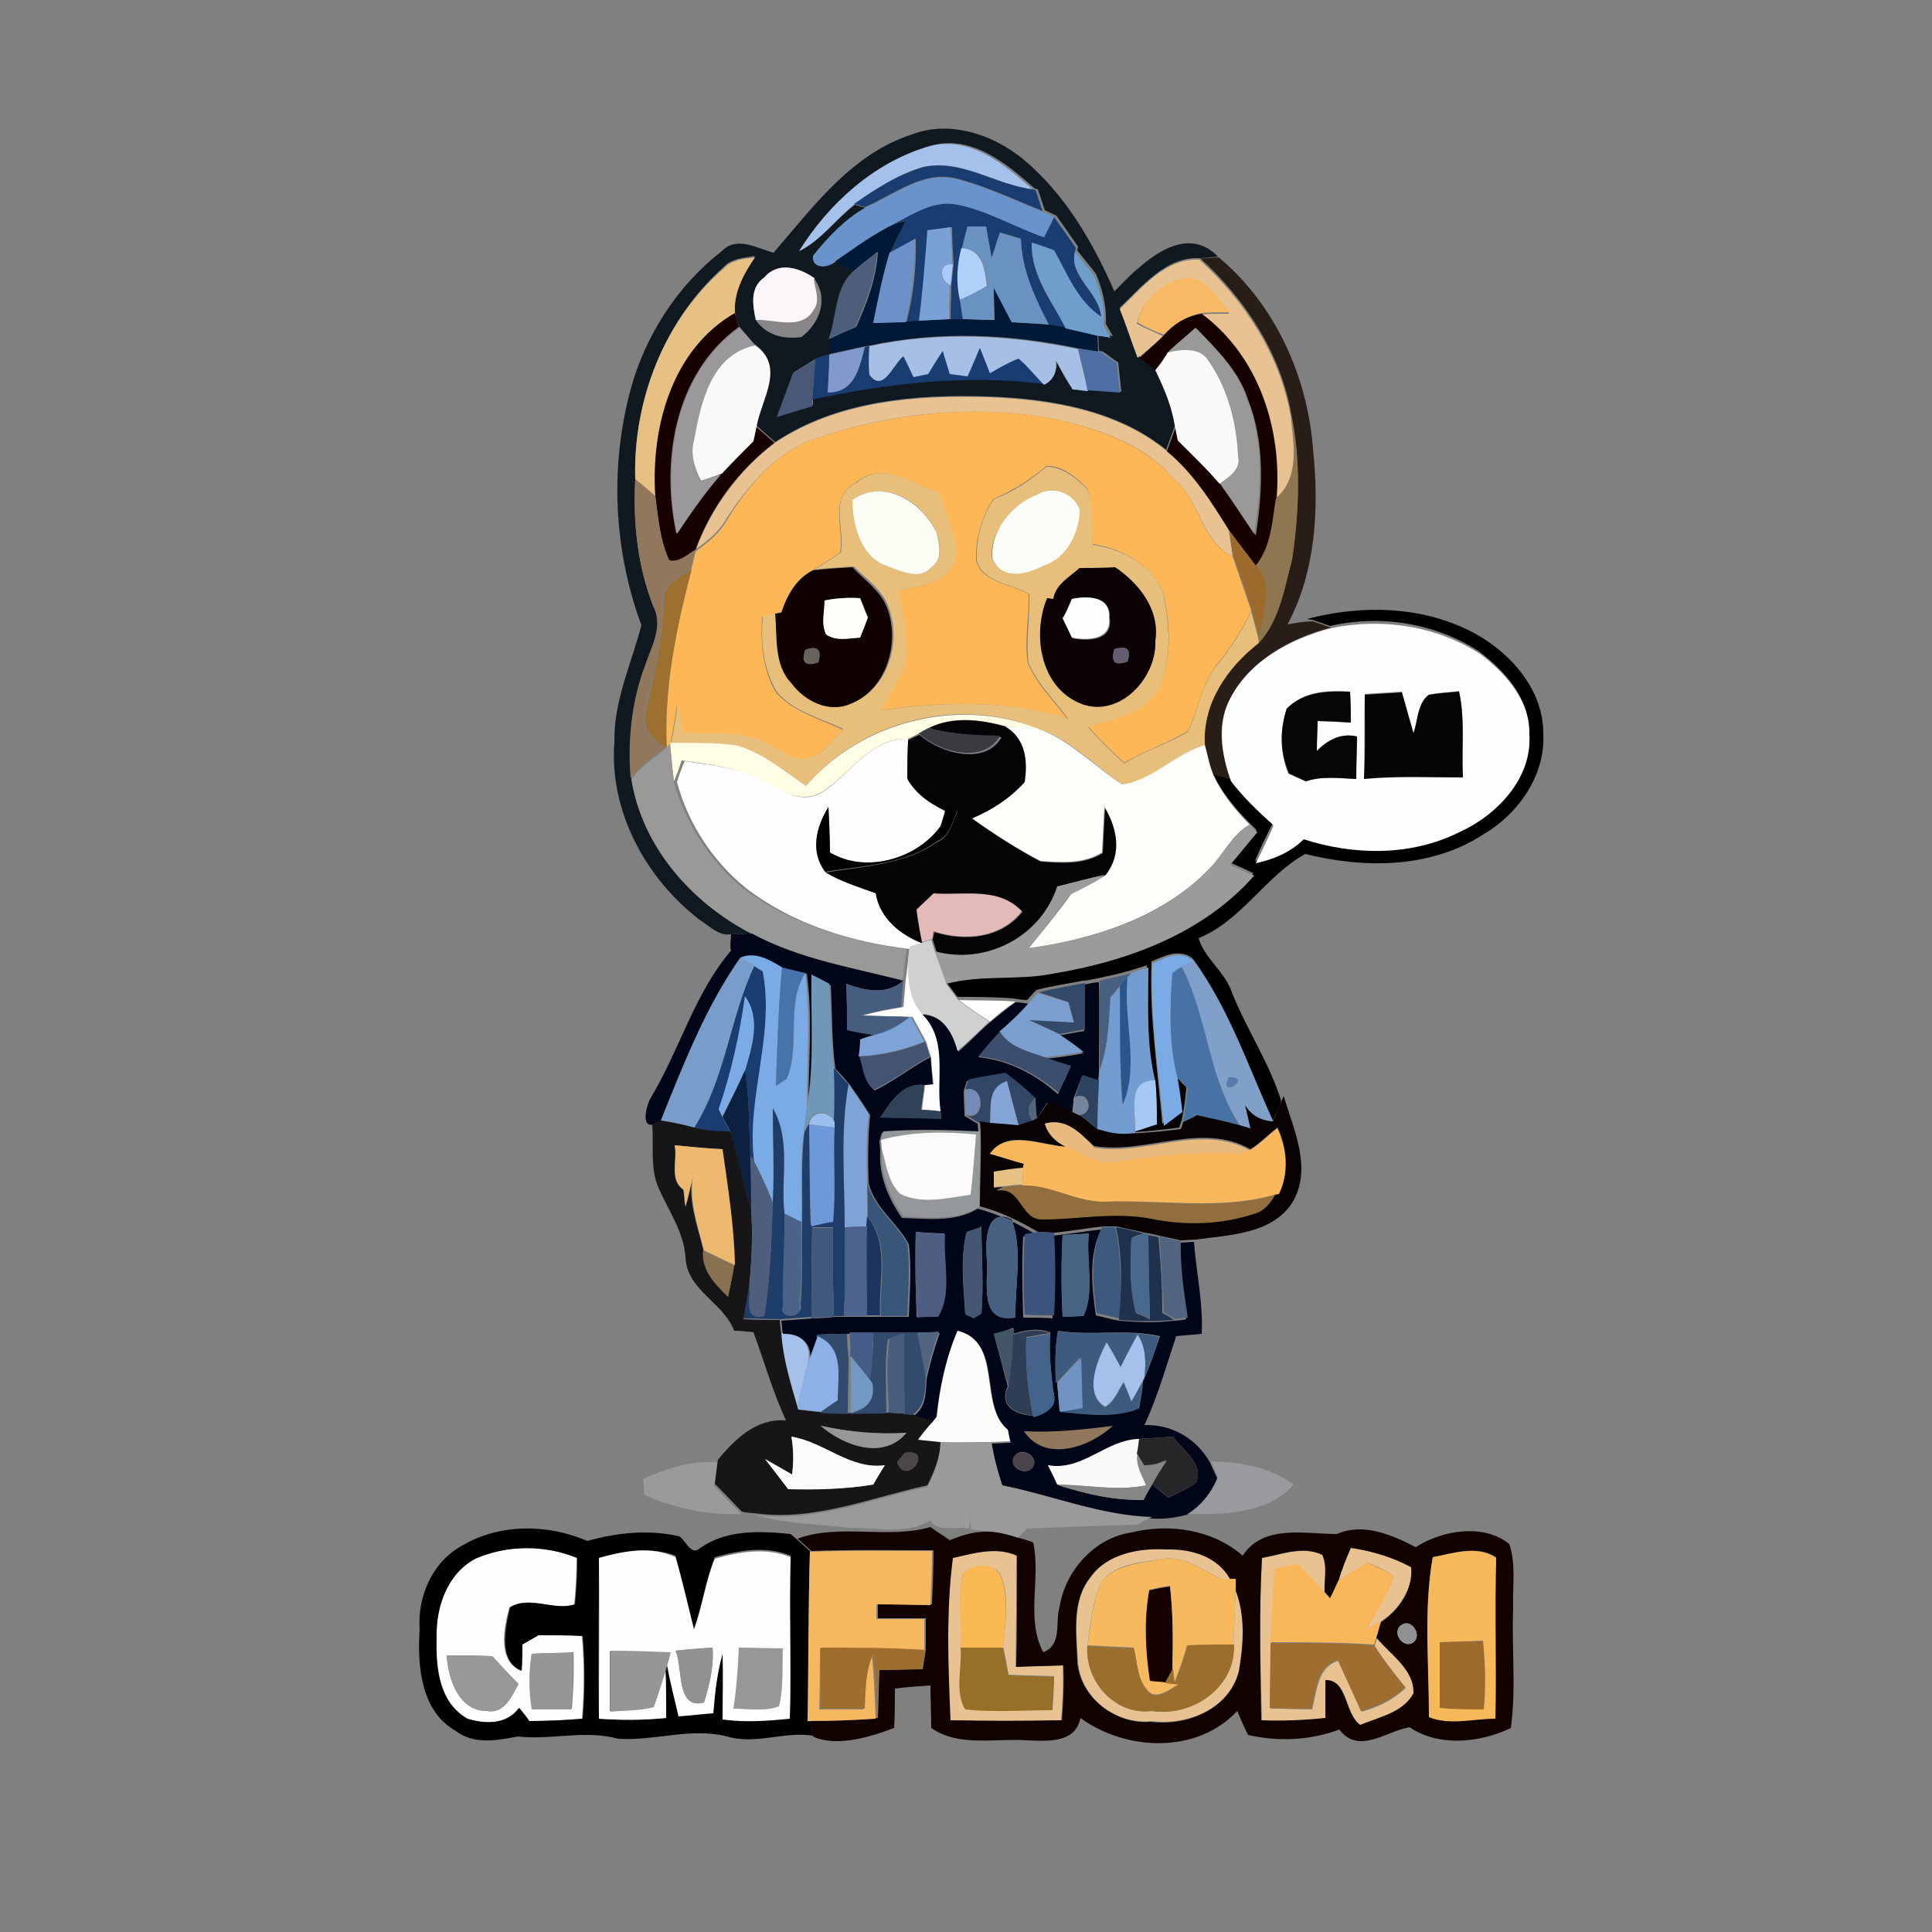 <?xml version="1.0" encoding="utf-8"?>
<!-- Generator: Adobe Illustrator 26.0.3, SVG Export Plug-In . SVG Version: 6.00 Build 0)  -->
<svg version="1.1" id="Layer_1" xmlns="http://www.w3.org/2000/svg" xmlns:xlink="http://www.w3.org/1999/xlink" x="0px" y="0px"
	 viewBox="0 0 250 250" style="enable-background:new 0 0 250 250;" xml:space="preserve">
<rect x="0" y="0" width="250" height="250" fill="#808080" stroke="none"/>
<style type="text/css">
	.st0{fill:#FFFFFF;}
	.st1{fill:#101920;}
	.st2{fill:#A4C1EB;}
	.st3{fill:#1A3D71;}
	.st4{fill:#6993CD;}
	.st5{fill:#001937;}
	.st6{fill:#6991C2;}
	.st7{fill:#7AA1D6;}
	.st8{fill:#6C91C9;}
	.st9{fill:#6E9FCC;}
	.st10{fill:#E7C083;}
	.st11{fill:#4E5D7A;}
	.st12{fill:#AFD0F9;}
	.st13{fill:#291D17;}
	.st14{fill:#A9CAFC;}
	.st15{fill:#E8C291;}
	.st16{fill:#FBF6FA;}
	.st17{fill:#888688;}
	.st18{fill:#F7B963;}
	.st19{fill:#170100;}
	.st20{fill:#9B989C;}
	.st21{fill:#A6BFE5;}
	.st22{fill:#999A97;}
	.st23{fill:#FAFAF9;}
	.st24{fill:#8299CD;}
	.st25{fill:#4D6EA2;}
	.st26{fill:#FBFAFA;}
	.st27{fill:#495877;}
	.st28{fill:#FDB756;}
	.st29{fill:#8E7750;}
	.st30{fill:#E8BE7B;}
	.st31{fill:#91775C;}
	.st32{fill:#FCFEF3;}
	.st33{fill:#FAFEF6;}
	.st34{fill:#9B6A2C;}
	.st35{fill:#9D7030;}
	.st36{fill:#0E0100;}
	.st37{fill:#0D0203;}
	.st38{fill:#FEFEFB;}
	.st39{fill:#FCFFFD;}
	.st40{fill:#FEFDFD;}
	.st41{fill:#66645D;}
	.st42{fill:#635F70;}
	.st43{fill:#050505;}
	.st44{fill:#050706;}
	.st45{fill:#FFFDE4;}
	.st46{fill:#060306;}
	.st47{fill:#3A3B41;}
	.st48{fill:#FCFEFA;}
	.st49{fill:#FEFEFE;}
	.st50{fill:#999998;}
	.st51{fill:#010101;}
	.st52{fill:#9C9B9B;}
	.st53{fill:#E4BAB9;}
	.st54{fill:#000617;}
	.st55{fill:#CFD1D0;}
	.st56{fill:#7BABE5;}
	.st57{fill:#789DCA;}
	.st58{fill:#80A0C9;}
	.st59{fill:#4773AD;}
	.st60{fill:#496180;}
	.st61{fill:#739DD0;}
	.st62{fill:#4672A6;}
	.st63{fill:#7096B8;}
	.st64{fill:#465D7F;}
	.st65{fill:#334968;}
	.st66{fill:#29568C;}
	.st67{fill:#7A9ECE;}
	.st68{fill:#7DA3D7;}
	.st69{fill:#3C4E6D;}
	.st70{fill:#435472;}
	.st71{fill:#0C2141;}
	.st72{fill:#1F3D69;}
	.st73{fill:#324666;}
	.st74{fill:#2E4360;}
	.st75{fill:#557CAD;}
	.st76{fill:#2F4258;}
	.st77{fill:#A4C8F3;}
	.st78{fill:#758CB7;}
	.st79{fill:#84A5D5;}
	.st80{fill:#52667D;}
	.st81{fill:#080302;}
	.st82{fill:#76859B;}
	.st83{fill:#9BBFF0;}
	.st84{fill:#161517;}
	.st85{fill:#6D99D9;}
	.st86{fill:#94989A;}
	.st87{fill:#E8BA7D;}
	.st88{fill:#FCFAFB;}
	.st89{fill:#FAB75C;}
	.st90{fill:#EDB96F;}
	.st91{fill:#4E5E7C;}
	.st92{fill:#385778;}
	.st93{fill:#926E3C;}
	.st94{fill:#4B6389;}
	.st95{fill:#1C355F;}
	.st96{fill:#486182;}
	.st97{fill:#3F5A7C;}
	.st98{fill:#4B638D;}
	.st99{fill:#445671;}
	.st100{fill:#3D5A7E;}
	.st101{fill:#1E324E;}
	.st102{fill:#4D5E81;}
	.st103{fill:#3C547B;}
	.st104{fill:#476382;}
	.st105{fill:#49688E;}
	.st106{fill:#516580;}
	.st107{fill:#887150;}
	.st108{fill:#445C87;}
	.st109{fill:#324A6C;}
	.st110{fill:#445467;}
	.st111{fill:#2F3D55;}
	.st112{fill:#3D5B7F;}
	.st113{fill:#495E7E;}
	.st114{fill:#FCFDFB;}
	.st115{fill:#43638A;}
	.st116{fill:#8DB0E6;}
	.st117{fill:#7298C4;}
	.st118{fill:#7093C2;}
	.st119{fill:#989797;}
	.st120{fill:#FBFAF8;}
	.st121{fill:#262628;}
	.st122{fill:#FAFDFA;}
	.st123{fill:#9B9A9A;}
	.st124{fill:#4D4848;}
	.st125{fill:#4A454A;}
	.st126{fill:#858784;}
	.st127{fill:#9A9A9A;}
	.st128{fill:#999A9E;}
	.st129{fill:#110200;}
	.st130{fill:#020000;}
	.st131{fill:#FDFDFE;}
	.st132{fill:#F5B760;}
	.st133{fill:#F6B95A;}
	.st134{fill:#F6B95D;}
	.st135{fill:#FAB759;}
	.st136{fill:#FAB953;}
	.st137{fill:#919193;}
	.st138{fill:#9D6E2E;}
	.st139{fill:#986F29;}
	.st140{fill:#9A6F2C;}
	.st141{fill:#9F6D30;}
	.st142{fill:#989898;}
	.st143{fill:#969698;}
</style>
<g id="_x23_ffffffff">
	<path class="st0" d="M124.1,129.4c2.4,0.1,4.9,0,7.3,0.2c-1.2,0.8-2.3,1.7-3.3,2.6C126.7,131.3,125.3,130.4,124.1,129.4z"/>
</g>
<g id="_x23_101920ff">
	<path class="st1" d="M118,17.4c4.9-1.9,10.5,0,14.4,3.2c5.4,4.5,9,10.7,11.8,17.1c3.3-3.4,8.9-9.1,13.4-4.5
		c-0.6,0.1-1.8,0.2-2.4,0.2c-4.4-0.2-7.4,3.7-10.3,6.4c0.8,2.1,1.5,4.2,2.4,6.2c0.7,0.6,1.5,1.2,2.3,1.8c1.1,2.3,2.1,4.6,2.5,7.1
		c-0.4,1.1-0.8,2.2-1.2,3.3c-6.4-5.2-15-6.6-23-6.9c-9.4-0.3-19.5,0.5-27.6,5.9c-0.8-0.7-1.7-1.5-2.5-2.2c0.6-3.5,3.8-7.8-0.2-10.5
		c-0.7-0.8-1.3-1.5-2-2.3c-0.1-0.4-0.4-1.3-0.5-1.8c-0.2-2.7,1.1-5.1,2.6-7.3c-1.4,0.3-3,0.3-4,1.4C85.9,41.4,81.9,51.9,82.2,62
		c-0.3,5.6,0.3,11.3,2.4,16.5c1.4,2.6-0.3,5.3-1.1,7.9c-1.7,4.6-2.1,9.6-1.8,14.4c1.4,8.8,7.8,16,15.5,20c-0.7,0-2,0.1-2.7,0.1
		c-1.6,0.2-2.7-1.1-4-1.9C83.6,113.7,78.8,105,79.5,96c-0.1-5.3,2.2-10.1,3.5-15.1c-3.6-9.7-4.1-20.5-1.4-30.5
		c1.9-7,6.1-13.5,11.8-17.9c1.9-2,4.5-0.4,6.7,0.2C105.2,26.8,110.2,19.9,118,17.4 M103.4,32.5c2.9-1.4,4.7-4.1,7.2-6
		c0.3,0.1,1,0.3,1.4,0.4c-2.7,1.5-4.8,3.8-6.6,6.2c-0.3,1.8,2,1.5,2.8,0.7c0.6,0.3,1.8,1,2.4,1.3c-2.5,2.2-2.1,5.9-3.2,8.8
		c0,0.5,0.1,1.4,0.1,1.9c-0.5,0.2-1.4,0.5-1.9,0.6c-1,0.6-1.9,1.2-2.9,1.8c-0.7,1.9-1.3,3.8-2.1,5.6c1.5-0.5,3-0.9,4.6-1.4l0-0.8
		c9.8-2.1,20-3.3,30-2c1.2-0.6,1.7-1.7,1.5-3.2c0.7,1.3,1.5,2.5,2.2,3.8c0.5,0.1,1.5,0.2,2,0.2c1.4,0.1,2.8,0.2,4.2,0.3
		c-0.1-1-0.3-2.9-0.4-3.8c-0.5-0.3-1.5-1.1-2-1.4l-0.5-0.1l-0.1-2.2c0.5,0.1,1.4,0.2,1.9,0.3c-0.2-0.4-0.7-1.2-0.9-1.6
		c0.1-2.2-0.4-4.4-1.3-6.5c-0.8-1-1.6-2-2.4-3l0.1-0.5c-0.9-1.3-1.9-2.7-2.8-4c-0.4-0.2-1.1-0.5-1.5-0.7c-0.3-0.9-0.6-1.8-0.9-2.7
		l-0.4-0.1c-3.7-3.3-8.3-7.1-13.6-5.5C113,21.1,107.2,26.4,103.4,32.5 M98.9,35.9c-1.9,1.3-1.5,3.6-1.1,5.5c1.4,2,3.6,2.5,5.9,2.2
		c2.4-1.8,3.6-5,1.6-7.6C103.4,34.6,100.6,33.8,98.9,35.9z"/>
</g>
<g id="_x23_a4c1ebff">
	<path class="st2" d="M103.4,32.5c3.8-6.1,9.6-11.4,16.6-13.5c5.3-1.6,9.9,2.2,13.6,5.5c-4.8-0.6-9.2-4-14.1-2.9
		c-3.3,0.9-6.2,2.8-9,4.9C108.1,28.4,106.2,31.1,103.4,32.5z"/>
	<path class="st2" d="M101.1,172.5c2.5-0.1,4.1,1.5,3.4,4.1c-0.5,1.8-0.9,3.6-1.3,5.5C102.3,178.9,101.3,175.8,101.1,172.5z"/>
	<path class="st2" d="M143,182c-2.8-1.7-1.1-6.1,0.2-8.4c0.4,0.8,1.4,2.4,1.8,3.2c0.7-1.4,1.5-2.8,2.2-4.2c1.1,1.7,1.1,3.6,0.9,5.5
		l-0.3,0.7c-0.4,0.8-0.9,1.7-1.4,2.5c-0.3-0.6-0.8-1.9-1-2.5C144.7,179.9,144.2,181.3,143,182z"/>
</g>
<g id="_x23_1a3d71ff">
	<path class="st3" d="M119.5,21.6c5-1,9.3,2.3,14.1,2.9l0.4,0.1c0.3,0.9,0.6,1.8,0.9,2.7c-3.7-1.5-7.3-3.2-11.1-4.2
		c-4.4-1.1-8.1,2.1-11.9,3.7c-0.3-0.1-1-0.3-1.4-0.4C113.2,24.5,116.2,22.6,119.5,21.6z"/>
	<path class="st3" d="M115.8,28.9c2.5-1.3,5.2-3.1,8.2-2.4c3.9,0.8,7.4,2.9,11.1,4.2c0.3-0.7,0.9-2,1.3-2.6c0.9,1.3,1.9,2.6,2.8,4
		l-0.1,0.5c-0.8,3.2,3.1,5.2,3.4,8.4c-3.1-2-4.4-5.5-6.1-8.6c-0.7-0.2-2.2-0.8-2.9-1c-0.1,4.2,2.5,7.6,4.5,11
		c-0.6-0.1-1.8-0.3-2.3-0.4c-1.8-3.5-3.5-7.1-3.6-11.1c-0.9-0.3-1.8-0.6-2.7-0.8c-0.4,1.1-0.7,2.2-1.1,3.3c-0.2-1.4-0.5-2.7-0.7-4.1
		c-0.6,0-1.8,0-2.4,0c-0.2,0.9-0.5,1.9-0.7,2.8c-0.6,2.2-0.7,4.4-0.2,6.7c0.1,0.6,0.3,1.8,0.4,2.5c-0.4,0-1.3,0-1.7,0
		c0-1.5,0.1-2.9,0.1-4.4c0.1-0.7,0.2-2,0.3-2.7c-0.1-1.6-0.2-3.2-0.2-4.8c-0.8,0.1-2.3,0.3-3,0.4c-0.3,3.9-0.6,7.9-1,11.8
		c-0.5,0-1.4,0.1-1.9,0.1c0.9-3.5,1.3-7.1,1.2-10.8c-1.1,0.6-2.2,1.2-3.3,1.8c0.6-1.4,1.3-2.8,2-4.1L115.8,28.9z"/>
	<path class="st3" d="M111.9,44.9c0.1,0,0.4-0.1,0.6-0.1c0,1.2-0.1,2.4,0,3.6c1.8,2.4,3.1-1.2,4.4-2.4c0.4,0.9,0.8,1.8,1.3,2.7
		c0.5-0.1,1.4-0.3,1.9-0.4c0.7-1,1.3-2,1.9-3c0.2,0.7,0.7,2.2,0.9,3c0.8,0.1,1.6,0.2,2.3,0.3c0.5-1.2,1-2.4,1.6-3.7
		c0.3,0.8,1,2.5,1.3,3.3c1.2-0.7,2.4-1.4,3.7-1.9c1.2,1.1,2.2,2.3,3.3,3.4c-10-1.3-20.2-0.1-30,2c0.1-1.8,0.2-3.5,0.4-5.3
		c0.5-0.2,1.4-0.5,1.9-0.6c-0.1,1.6-0.2,3.3-0.2,4.9C110.6,50.8,111.2,47.6,111.9,44.9z"/>
	<path class="st3" d="M97.6,125c0.3,0.2,0.8,0.5,1.1,0.7c1.6,8.3-2.1,16.4-1.1,24.7l-0.5-0.8c-0.2-3.7-0.1-7.4-0.7-11
		c0.9-3.1,2.1-6.7,0-9.6c-0.7,5-1.7,9.9-3.4,14.6l0.5,1c0.2,0.5,0.8,1.4,1,1.9c-1.6,0-3.2-0.1-4.7-0.5
		C93.9,139.5,94.4,131.7,97.6,125z"/>
</g>
<g id="_x23_6993cdff">
	<path class="st4" d="M111.9,26.9c3.8-1.6,7.5-4.8,11.9-3.7c3.8,1,7.4,2.7,11.1,4.2c0.4,0.2,1.1,0.5,1.5,0.7c-0.3,0.7-1,2-1.3,2.6
		c-3.8-1.3-7.2-3.4-11.1-4.2c-3-0.7-5.7,1.1-8.2,2.4c-2.8,1.4-5.2,3.2-7.8,4.9c-0.7,0.9-3,1.1-2.8-0.7
		C107.1,30.7,109.3,28.4,111.9,26.9z"/>
</g>
<g id="_x23_001937ff">
	<path class="st5" d="M108.1,33.8c2.5-1.7,5-3.6,7.8-4.9l1.3-0.3c-0.7,1.4-1.4,2.7-2,4.1c-0.8,3-1.5,6-2.2,9c1.4,0,2.8,0,4.2-0.1
		c0.5,0,1.4-0.1,1.9-0.1c1.3-0.1,2.6-0.2,3.9-0.2c0.4,0,1.3,0,1.7,0c1,0,3,0.1,4,0.1c0-1.4-0.1-2.9-0.1-4.3c0.8,1.5,1.6,3.1,2.4,4.6
		c1.6,0.1,3.2,0.2,4.8,0.3c0.6,0.1,1.8,0.3,2.3,0.4c1.3,0.3,2.6,0.6,3.9,0.9l0.1,2.2c-0.6-0.1-1.9-0.3-2.5-0.4
		c-8.9-1.9-18.1-2.3-27-0.4c-0.1,0-0.4,0.1-0.6,0.1c-1.5,0.3-3.1,0.7-4.6,1c0-0.5-0.1-1.4-0.1-1.9c1.1-0.6,2.3-1.1,3.5-1.6
		c1.4-3.1,2.6-6.3,2.8-9.7c-1.1,0.8-2.1,1.6-3.1,2.5C109.8,34.8,108.6,34.1,108.1,33.8z"/>
</g>
<g id="_x23_6991c2ff">
	<path class="st6" d="M125.2,29.3c0.6,0,1.8,0,2.4,0c0.2,1.4,0.5,2.7,0.7,4.1c0.4-1.1,0.7-2.2,1.1-3.3c0.9,0.3,1.8,0.6,2.7,0.8
		c0.1,4,1.8,7.6,3.6,11.1c-1.6-0.2-3.2-0.2-4.8-0.3c-0.8-1.5-1.6-3.1-2.4-4.6c0,1.4,0.1,2.9,0.1,4.3c-1,0-3-0.1-4-0.1
		c-0.1-0.6-0.3-1.8-0.4-2.5c0.9-0.4,2.7-1.3,3.6-1.8c-0.3-2.2-0.5-4.7-3.3-4.9C124.7,31.2,124.9,30.3,125.2,29.3z"/>
</g>
<g id="_x23_7aa1d6ff">
	<path class="st7" d="M120,29.8c0.8-0.1,2.3-0.3,3-0.4c0.1,1.6,0.2,3.2,0.2,4.8c-1.9-0.3-1.7,2.3-0.3,2.7c-0.1,1.5-0.1,2.9-0.1,4.4
		c-1.3,0.1-2.6,0.1-3.9,0.2C119.4,37.7,119.7,33.7,120,29.8z"/>
</g>
<g id="_x23_6c91c9ff">
	<path class="st8" d="M115.1,32.7c1.1-0.6,2.2-1.2,3.3-1.8c0,3.6-0.4,7.2-1.2,10.8c-1.4,0-2.8,0.1-4.2,0.1
		C113.6,38.7,114.2,35.7,115.1,32.7z"/>
</g>
<g id="_x23_6e9fccff">
	<path class="st9" d="M133.5,31.4c0.7,0.2,2.2,0.7,2.9,1c1.7,3,3,6.5,6.1,8.6c-0.2-3.2-4.2-5.3-3.4-8.4c0.8,1,1.6,2,2.4,3
		c0.9,2,1.5,4.2,1.3,6.5c0.2,0.4,0.7,1.2,0.9,1.6c-0.5-0.1-1.4-0.2-1.9-0.3c-1.3-0.3-2.6-0.6-3.9-0.9
		C136.1,38.9,133.4,35.5,133.5,31.4z"/>
</g>
<g id="_x23_e7c083ff">
	<path class="st10" d="M93.7,34.7c1-1.1,2.6-1.2,4-1.4c-1.5,2.2-2.8,4.6-2.6,7.3C87,45.2,84.3,55.4,84.8,64.2
		c-0.9-0.7-1.8-1.5-2.6-2.2C81.9,51.9,85.9,41.4,93.7,34.7z"/>
	<path class="st10" d="M128.6,151.5c1.2-0.2,2.5-0.3,3.8-0.5c0,0.6-0.1,1.8-0.1,2.3c-0.8,0-1.7,0.1-2.5,0.2l-1.2,0.1
		C128.6,153.1,128.6,152.1,128.6,151.5z"/>
</g>
<g id="_x23_4e5d7aff">
	<path class="st11" d="M110.4,35.1c1-0.9,2.1-1.7,3.1-2.5c-0.2,3.4-1.5,6.6-2.8,9.7c-1.2,0.5-2.3,1-3.5,1.6
		C108.3,41,107.9,37.4,110.4,35.1z"/>
</g>
<g id="_x23_afd0f9ff">
	<path class="st12" d="M124.2,38.8c-0.5-2.2-0.4-4.5,0.2-6.7c2.8,0.2,3,2.7,3.3,4.9C126.9,37.5,125.1,38.4,124.2,38.8z"/>
</g>
<g id="_x23_291d17ff">
	<path class="st13" d="M157.7,33.3c7.3,6.1,11.5,15.4,12.2,24.8c0.8,7.6,0.4,15.8-3.3,22.7c1.1-0.2,2.2-0.4,3.3-0.4
		c0.6,0.2,1.7,0.6,2.3,0.8c-5.3,1.4-10.7,4.4-13.2,9.5c-1.6,3.3-0.9,7,0.3,10.3c-0.5-0.2-1.6-0.5-2.2-0.6c-0.6-1.3-0.8-2.7-1.2-4.1
		c-0.3-5.4,2.9-10,7-13.2c2.7-2.9,3.3-7.1,4.3-10.8c0.9-6.2,1.1-12.5-0.1-18.7c-1.4-7.9-5.9-14.8-11.8-20.2
		C155.9,33.5,157.1,33.3,157.7,33.3z"/>
</g>
<g id="_x23_a9cafcff">
	<path class="st14" d="M123,36.9c-1.5-0.5-1.6-3,0.3-2.7C123.2,34.9,123.1,36.3,123,36.9z"/>
</g>
<g id="_x23_e8c291ff">
	<path class="st15" d="M144.9,40c2.9-2.8,5.9-6.6,10.3-6.4c5.9,5.4,10.4,12.3,11.8,20.2c0.4,3.7,1.2,8-1.9,10.7
		c0.7-8.9-2.3-18.4-9.7-23.8c1.2-0.1,2.5-0.1,3.7-0.1c-1.8-1.7-3.2-4.9-6.1-4.4c-2.8,0.5-5.3,2.9-5.9,5.7c1.1,0.6,2.3,1.1,3.4,1.6
		c-1,1-2.1,1.9-3.3,2.8C146.4,44.2,145.7,42,144.9,40z"/>
	<path class="st15" d="M100.3,57.3c8.1-5.4,18.2-6.2,27.6-5.9c8,0.3,16.6,1.7,23,6.9c3.5,2.8,5.8,6.6,8.1,10.3
		c0.1,0.8,0.4,2.5,0.5,3.4c-4.1-2-4.2-7.3-7.6-10c-4-4.8-10.2-6.6-16-7.9c-10.6-1.8-21.6-0.6-31.6,3.1c-4.4,2-7.7,5.9-10.3,9.9
		c-0.9,1.6-2.4,2.9-3.9,3.9C92.1,65.6,95.7,60.8,100.3,57.3z"/>
	<path class="st15" d="M123.3,201.6c2.7-0.6,5.6-1.5,8.2-0.3c0,4.8,0,9.6-0.1,14.4c2.1-0.1,4.1-0.2,6.1-0.2c0.1,2.4,0,4.7-0.2,7.1
		c-4.8,0.1-9.6,0.1-14.4,0C122.7,215.6,122.4,208.5,123.3,201.6 M124.6,203.6c-0.7,3.1-0.1,6.4-0.2,9.6c0.2,2.6-0.8,5.7,0.5,7.9
		c3.7,0.4,7.5,0.1,11.3,0.1c0.1-1.4,0.2-2.9,0.2-4.3c-2-0.1-4-0.1-5.9-0.2c-0.2-1.2-0.4-2.4-0.7-3.6c0.3-3.1,0.9-6.5-0.4-9.5
		C128.1,202.2,126,202.5,124.6,203.6z"/>
	<path class="st15" d="M141.1,204.1c2.1-3.1,6.3-3.8,9.9-3.7c3.2-0.1,6.7,0.9,8.3,3.9c-0.3,0-1,0-1.3,0c-2.5-1.2-5-3.2-8-2.5
		c-2.6,0.4-5.6,0.6-7.4,2.8c-1.3,2.6-1.5,5.6-1.9,8.4c-0.3,4.5,3.5,9,8.3,8.4c5.2,0.8,10.8-3,10.6-8.6c0.1-2.4,0.2-4.8,0.3-7.3
		c1.4,3.4,1.1,7.2,0.5,10.7c-1.3,4.9-6.7,7.1-11.4,6.5c-4.6,0.5-9.2-3-9.5-7.7C139.3,211.4,138.7,207.2,141.1,204.1z"/>
	<path class="st15" d="M163.3,201.6c2.6-0.4,5.3-1.6,7.9-0.4c0.6,1.6,0.2,3.4,0.3,5c-1.1-1.2-2.3-2.4-3.4-3.6
		c-0.8,0.1-2.3,0.4-3.1,0.6c-0.2,3.1-0.4,6.3-0.5,9.5c-0.1,2.8-0.1,5.6-0.1,8.4c1.8,0,3.6,0.1,5.4,0.1c0.6-2.4,0.7-5.5,3.4-6.3
		c1,2.2,2,4.4,3,6.6c2.1-0.6,4.1-1.5,5.7-3.1c-1.4-1.8-2.8-3.5-4-5.4c0.1-0.3,0.2-0.8,0.3-1c1.8,2.2,4.8,4,4.8,7.2
		c-1.3,2.5-4.4,3.1-6.9,4.1c-2.1-1.5-1.6-5.9-4.5-5.8c0,1.6,0,3.3,0,4.9c-2.8,0.3-5.5,0.4-8.3,0.3
		C163.1,215.5,162.9,208.5,163.3,201.6z"/>
	<path class="st15" d="M173.2,204.5c0.4-1.5,1-2.9,1.6-4.3c2.7,0.4,5.4,1.2,7.8,2.5c0.3,2.9-1.6,5.6-3.9,7.1
		c-0.4,0.2-1.3,0.7-1.8,0.9c1.2-2.2,2.6-4.3,3.4-6.7c-1-0.9-2.2-1.3-3.3-1.8C175.8,202.9,174.5,203.7,173.2,204.5z"/>
</g>
<g id="_x23_fbf6faff">
	<path class="st16" d="M98.9,35.9c1.8-2.1,4.5-1.3,6.5,0.1c0.1,1.3,0.9,2.9-0.1,4.1c-1.5,2.8-5,1.3-7.5,1.3
		C97.4,39.5,97,37.2,98.9,35.9z"/>
</g>
<g id="_x23_888688ff">
	<path class="st17" d="M105.3,36c1.9,2.6,0.7,5.8-1.6,7.6c-2.3,0.3-4.5-0.2-5.9-2.2c2.5-0.1,5.9,1.4,7.5-1.3
		C106.2,38.9,105.4,37.3,105.3,36z"/>
</g>
<g id="_x23_f7b963ff">
	<path class="st18" d="M147.2,41.7c0.6-2.8,3.1-5.1,5.9-5.7c2.9-0.5,4.3,2.7,6.1,4.4c-1.2,0-2.5,0-3.7,0.1c-1.9,0.4-3.6,1.4-4.9,2.8
		C149.5,42.9,148.3,42.4,147.2,41.7z"/>
</g>
<g id="_x23_170100ff">
	<path class="st19" d="M84.8,64.2c-0.6-8.8,2.1-19,10.3-23.7c0.1,0.4,0.4,1.3,0.5,1.8c-8.3,6-10.1,17.3-8.1,26.7
		c1.8-2.7,3.6-5.3,5.7-7.8c1.3-1.5,2.7-2.9,4.1-4.2c0.1-0.5,0.3-1.5,0.4-1.9c0.8,0.7,1.7,1.5,2.5,2.2c-4.6,3.5-8.2,8.3-10.2,13.8
		L90,71.2c-1.1,0.6-2.1,1.7-3.4,1.4C85.4,69.9,85.2,67,84.8,64.2z"/>
	<path class="st19" d="M150.6,43.4c1.3-1.5,2.9-2.5,4.9-2.8c7.4,5.5,10.4,14.9,9.7,23.8c-0.5,3-0.6,6.4-2.7,8.8
		c-1.1-1.5-2.3-3-3.4-4.5c-2.3-3.7-4.7-7.5-8.1-10.3c0.4-1.1,0.8-2.2,1.2-3.3c0.1,0.5,0.3,1.5,0.4,2c1.9,1.8,3.8,3.6,5.4,5.6
		c1.6,2.1,3,4.4,4.5,6.6c0.9-5.8,1.2-12-1-17.6c-1.2-3.7-4-6.4-6.6-9.1c-1.2,1-2.5,2-3.6,3.2c-0.4,0.6-1.1,1.7-1.5,2.3
		c-0.8-0.6-1.5-1.1-2.3-1.8C148.5,45.3,149.6,44.4,150.6,43.4z"/>
	<path class="st19" d="M148.7,205.8c0.9-0.2,1.8-0.4,2.7-0.5c0.4,3.6,0.4,7.1,0.3,10.7c-0.2,0.5-0.8,1.4-1,1.9
		c-0.5-0.1-1.5-0.2-2-0.2C148.2,213.8,148,209.7,148.7,205.8z"/>
</g>
<g id="_x23_9b989cff">
	<path class="st20" d="M87.6,69.1c-2-9.5-0.2-20.8,8.1-26.7c0.7,0.8,1.3,1.5,2,2.3c-5.7,1.2-7,7.4-7.9,12.3
		c-0.5,1.8,0.1,3.6,0.8,5.3c0.7-0.2,2-0.7,2.7-0.9C91.2,63.8,89.4,66.4,87.6,69.1z"/>
</g>
<g id="_x23_a6bfe5ff">
	<path class="st21" d="M112.5,44.8c8.9-1.9,18.1-1.5,27,0.4c0.4,1.8,0.9,3.6,1.3,5.4c-0.5,0-1.5-0.2-2-0.2c-0.8-1.2-1.5-2.5-2.2-3.8
		c0.2,1.6-0.3,2.6-1.5,3.2c-1.1-1.1-2.1-2.4-3.3-3.4c-1.3,0.5-2.5,1.2-3.7,1.9c-0.3-0.8-1-2.5-1.3-3.3c-0.5,1.2-1,2.4-1.6,3.7
		c-0.8-0.1-1.6-0.2-2.3-0.3c-0.2-0.7-0.7-2.2-0.9-3c-0.7,1-1.3,2-1.9,3c-0.5,0.1-1.4,0.3-1.9,0.4c-0.4-0.9-0.8-1.8-1.3-2.7
		c-1.4,1.1-2.6,4.8-4.4,2.4C112.4,47.2,112.4,46,112.5,44.8z"/>
</g>
<g id="_x23_999a97ff">
	<path class="st22" d="M151.1,45.6c1.1-1.1,2.4-2.1,3.6-3.2c2.6,2.7,5.4,5.4,6.6,9.1c2.3,5.6,1.9,11.8,1,17.6
		c-1.5-2.2-2.9-4.4-4.5-6.6c1.2-0.9,2.8-1.8,2.4-3.6c-0.2-4.3-1.3-8.8-3.8-12.3C155.3,45,152.9,45.2,151.1,45.6z"/>
</g>
<g id="_x23_fafaf9ff">
	<path class="st23" d="M89.8,57c0.9-4.9,2.2-11.1,7.9-12.3c4,2.7,0.8,7,0.2,10.5c-0.1,0.5-0.3,1.5-0.4,1.9c-1.4,1.4-2.8,2.8-4.1,4.2
		c-0.7,0.2-2,0.7-2.7,0.9C89.9,60.6,89.3,58.8,89.8,57z"/>
</g>
<g id="_x23_8299cdff">
	<path class="st24" d="M107.3,45.9c1.5-0.3,3-0.7,4.6-1c-0.7,2.7-1.3,5.9-4.8,5.9C107.2,49.1,107.3,47.5,107.3,45.9z"/>
</g>
<g id="_x23_4d6ea2ff">
	<path class="st25" d="M139.5,45.1c0.6,0.1,1.9,0.3,2.5,0.4l0.5,0.1c0.5,0.4,1.5,1.1,2,1.4c0.1,1,0.3,2.9,0.4,3.8
		c-1.4-0.1-2.8-0.2-4.2-0.3C140.4,48.7,139.9,46.9,139.5,45.1z"/>
</g>
<g id="_x23_fbfafaff">
	<path class="st26" d="M151.1,45.6c1.8-0.4,4.2-0.7,5.3,1.1c2.5,3.6,3.6,8,3.8,12.3c0.4,1.8-1.2,2.7-2.4,3.6c-1.7-2-3.6-3.8-5.4-5.6
		c-0.1-0.5-0.3-1.5-0.4-2c-0.4-2.5-1.4-4.8-2.5-7.1C150,47.3,150.8,46.2,151.1,45.6z"/>
</g>
<g id="_x23_495877ff">
	<path class="st27" d="M102.6,48.3c1-0.6,1.9-1.2,2.9-1.8c-0.1,1.8-0.2,3.5-0.4,5.3l0,0.8c-1.5,0.4-3.1,0.9-4.6,1.4
		C101.2,52.1,101.9,50.2,102.6,48.3z"/>
</g>
<g id="_x23_fdb756ff">
	<path class="st28" d="M104.3,57.2c10.1-3.7,21.1-4.9,31.6-3.1c5.8,1.3,12,3.2,16,7.9c3.4,2.7,3.4,8,7.6,10c0.8,2.3,1.6,4.7,2.4,7
		c-1.1,2.4-2.5,4.6-4.2,6.7c-2.2,2.6-2.6,6-4,8.9c-2.6,1.6-5.6,2.5-8.2,4.1c-1.7-1.5-3.2-3-4.7-4.7c3.3-1.1,7.4-1.7,9.2-5.1
		c1.7-3.7,1.4-8,0.6-11.9c-1.3-3.9-5.4-6-9.2-6.6c-0.2-2.4,0-4.9-0.7-7.2c-1.4-1.4-3.2-3-5.3-2.9c-2.1,1.8-4.4,3.2-6.9,4.3
		c-1.5,2.3-2.3,5.2-2.2,7.9c0.8,3,4.5,3,6.8,4.4c0.1,3-0.6,5.9-0.1,8.9c1.1,2.7,3.3,4.8,5.1,7.2c-7.9-2.5-16.2-2.2-24.2-1.1
		c1.2-2.3,2.9-4.4,3.3-7c0.1-2.9-0.6-5.7-1-8.5c3-0.5,7.1-1.1,7.5-4.8c-0.3-2.8-1.5-5.3-2.3-7.9c-3.4-1-7.4-4.2-10.7-1.2
		c-3.6,1.8-1.4,6-2,9c-1.1,0.8-2.3,1.5-3.4,2.2c-2.2,1.1-3.4,3.2-4.1,5.5c-0.2,0-0.6,0.1-0.8,0.2c-0.4,0.1-1.3,0.4-1.8,0.5
		c-0.2,3.3,0.1,6.8,1.8,9.7c2.2,2.5,5.6,3.4,8.6,4.8c-1.4,1.5-2.7,3.6-5,3.9c-1.7,0.1-3-1.2-4.5-1.8c-3.3-2.1-7.5-1.4-11.2-1.6
		c-0.2-1.2-0.5-2.5-0.7-3.7c-0.3,1.8-0.5,3.5-0.9,5.2l-0.5,0.6c-0.3-7.9,1.3-15.6,3.2-23.1c0.2-0.8,0.4-1.7,0.6-2.5l0.1-0.1
		c1.5-1.1,3-2.3,3.9-3.9C96.6,63.1,99.9,59.2,104.3,57.2z"/>
</g>
<g id="_x23_8e7750ff">
	<path class="st29" d="M167.1,53.7c1.3,6.1,1,12.5,0.1,18.7c-1,3.7-1.6,7.9-4.3,10.8l-0.1-0.7c0.5-3,2.1-6.6-0.4-9.2
		c2.1-2.5,2.2-5.8,2.7-8.8C168.3,61.7,167.5,57.4,167.1,53.7z"/>
</g>
<g id="_x23_e8be7bff">
	<path class="st30" d="M135.4,60.4c2.1,0,3.9,1.5,5.3,2.9c0.8,2.3,0.6,4.8,0.7,7.2c3.9,0.6,8,2.6,9.2,6.6c0.7,3.9,1.1,8.2-0.6,11.9
		c-1.8,3.4-5.9,4-9.2,5.1c1.5,1.7,3,3.2,4.7,4.7c2.6-1.7,5.6-2.5,8.2-4.1c1.4-2.9,1.8-6.4,4-8.9c1.7-2.1,3.1-4.3,4.2-6.7
		c0.3,1.1,0.6,2.3,0.9,3.4l0.1,0.7c-4.1,3.2-7.3,7.8-7,13.2c-3.8,1.1-6.8,4.7-10.7,5.1c-3.7-2.5-6.8-5.9-11.1-7.3
		c-10.2-4.1-22.7-0.9-29.8,7.5c-2.8-1.9-5.4-4.1-8.7-5c-2.9-0.5-5.9-0.4-8.8-0.4c0.4-1.7,0.6-3.5,0.9-5.2c0.2,1.2,0.5,2.5,0.7,3.7
		c3.7,0.3,7.9-0.5,11.2,1.6c1.5,0.6,2.8,1.9,4.5,1.8c2.3-0.2,3.5-2.4,5-3.9c-3-1.4-6.4-2.2-8.6-4.8c-1.7-2.9-2.1-6.4-1.8-9.7
		c0.4-0.1,1.3-0.4,1.8-0.5c0.2,3.1-0.2,6.6,2.1,9c1.7,2.2,4.8,3.9,7.6,2.7c4.7-1.9,6.5-7.9,4.8-12.4c-0.8-2.3-2.9-3.7-4.5-5.3
		c-1.7,0.1-3.4,0.2-5.1,0.4c1.1-0.7,2.3-1.4,3.4-2.2c0.6-3.1-1.7-7.3,2-9c3.3-3,7.3,0.2,10.7,1.2c0.9,2.6,2,5.2,2.3,7.9
		c-0.5,3.7-4.6,4.3-7.5,4.8c0.5,2.8,1.1,5.6,1,8.5c-0.4,2.6-2.1,4.8-3.3,7c8.1-1.1,16.4-1.4,24.2,1.1c-1.7-2.4-3.9-4.4-5.1-7.2
		c-0.4-3,0.2-5.9,0.1-8.9c-2.2-1.4-6-1.4-6.8-4.4c-0.1-2.7,0.6-5.6,2.2-7.9C131,63.7,133.3,62.2,135.4,60.4 M110.3,64.7
		c0,3.3,1.1,7.5,4.6,8.6c1.7,0.6,3.9,1.8,5.5,0.2c1.6-1,1.3-3,0.8-4.5C119.5,65,114.4,61.8,110.3,64.7 M134.2,64
		c-3.2,1.3-6,4.6-5.9,8.1c1.1,2.9,4.4,2.2,6.6,1c3.1-0.9,4.7-4.3,4.7-7.3C138.7,63.7,136.1,62.8,134.2,64 M136.3,77.5
		c-0.2,0-0.6,0-0.8-0.1c-2,4.8-0.9,11.7,4.5,13.7c4.9,1.8,9.7-3.4,9.5-8.2c0.6-4-2.1-7.4-5.2-9.5c-1.5,0.1-3.1,0.1-4.6,0.1
		C138.4,74.6,136.6,75.6,136.3,77.5z"/>
</g>
<g id="_x23_91775cff">
	<path class="st31" d="M82.2,62c0.9,0.7,1.8,1.5,2.6,2.2c0.3,2.8,0.6,5.7,1.8,8.3c1.3,0.3,2.4-0.8,3.4-1.4c-0.2,0.8-0.4,1.7-0.6,2.5
		c-1.5,1-3.8,2-3.6,4.2c-0.1,4.8-1.3,9.4-2.4,14.1c-0.7,2.2,0.9,3.8,2.7,4.8c-1.6,1.2-3.3,2.4-4.5,4c-0.4-4.8,0.1-9.8,1.8-14.4
		c0.8-2.5,2.5-5.2,1.1-7.9C82.5,73.3,81.9,67.6,82.2,62z"/>
	<path class="st31" d="M132.5,185.2c3.8,0.1,7.7-0.2,11.5-0.7C141,187.3,135.2,189.4,132.5,185.2z"/>
</g>
<g id="_x23_fcfef3ff">
	<path class="st32" d="M110.3,64.7c4-2.9,9.1,0.3,10.9,4.3c0.4,1.5,0.8,3.5-0.8,4.5c-1.5,1.6-3.8,0.4-5.5-0.2
		C111.4,72.2,110.3,68,110.3,64.7z"/>
</g>
<g id="_x23_fafef6ff">
	<path class="st33" d="M134.2,64c2-1.2,4.6-0.3,5.5,1.9c0,3-1.7,6.4-4.7,7.3c-2.2,1.2-5.5,1.9-6.6-1C128.2,68.6,130.9,65.3,134.2,64
		z"/>
</g>
<g id="_x23_9b6a2cff">
	<path class="st34" d="M159.1,68.7c1.1,1.6,2.2,3,3.4,4.5c2.5,2.6,0.8,6.2,0.4,9.2c-0.3-1.1-0.6-2.3-0.9-3.4c-0.7-2.3-1.6-4.7-2.4-7
		C159.4,71.2,159.2,69.5,159.1,68.7z"/>
	<path class="st34" d="M186.3,212.5c1.9-0.1,3.7-0.1,5.6-0.1c0.3,2.9,0.4,5.9,0.1,8.9c-1.9,0-3.8-0.1-5.7-0.2
		C186.3,218.1,186.3,215.3,186.3,212.5z"/>
</g>
<g id="_x23_9d7030ff">
	<path class="st35" d="M85.9,77.9c-0.2-2.3,2-3.2,3.6-4.2c-2,7.6-3.6,15.2-3.2,23.1c-1.8-1-3.4-2.6-2.7-4.8
		C84.6,87.4,85.8,82.7,85.9,77.9z"/>
</g>
<g id="_x23_0e0100ff">
	<path class="st36" d="M101.1,79.3c0.7-2.2,1.9-4.4,4.1-5.5c1.7-0.2,3.4-0.3,5.1-0.4c1.6,1.7,3.7,3.1,4.5,5.3
		c1.7,4.5-0.1,10.6-4.8,12.4c-2.8,1.2-5.9-0.4-7.6-2.7c-2.3-2.4-1.8-6-2.1-9C100.5,79.4,100.9,79.3,101.1,79.3 M106.7,77.7
		c0,1.5-0.4,3,0.2,4.4c1.3,0.9,3,0.5,4.4,0.4c0.2-0.6,0.7-1.9,1-2.6c-0.2-0.6-0.7-1.9-1-2.5C109.8,77.3,108.2,77.4,106.7,77.7
		 M104.2,84.1c-0.5,1.6,0,2.2,1.7,1.6C106.3,84,105.8,83.5,104.2,84.1z"/>
</g>
<g id="_x23_0d0203ff">
	<path class="st37" d="M136.3,77.5c0.3-1.9,2.1-2.8,3.4-4c1.5,0,3.1,0,4.6-0.1c3.1,2.1,5.8,5.5,5.2,9.5c0.2,4.8-4.6,10-9.5,8.2
		c-5.3-2-6.5-8.9-4.5-13.7C135.7,77.4,136.1,77.5,136.3,77.5 M138.7,77.5c-0.4,0.9-0.8,1.7-1.1,2.6c0.4,0.8,0.8,1.6,1.2,2.5
		c2.1,0.4,5.2,0.3,4.8-2.6C143.8,77.1,140.7,77.1,138.7,77.5 M144.2,84c-0.5,1.6,0.1,2.2,1.7,1.6C146.4,84.1,145.8,83.5,144.2,84z"
		/>
</g>
<g id="_x23_fefefbff">
	<path class="st38" d="M106.7,77.7c1.5-0.3,3.1-0.4,4.6-0.3c0.2,0.6,0.7,1.9,1,2.5c-0.2,0.6-0.7,1.9-1,2.6c-1.5,0.1-3.1,0.5-4.4-0.4
		C106.2,80.7,106.7,79.2,106.7,77.7z"/>
</g>
<g id="_x23_fcfffdff">
	<path class="st39" d="M138.7,77.5c2-0.4,5-0.4,4.8,2.4c0.4,2.9-2.8,3-4.8,2.6c-0.4-0.8-0.8-1.7-1.2-2.5
		C138,79.2,138.4,78.3,138.7,77.5z"/>
</g>
<g id="_x23_000000ff">
	<path d="M169.1,80.1c7.2-1.9,15.2-1.7,21.8,1.9c4.7,2.6,8.8,7.3,8.8,12.9c0.3,5.4-3.2,10.4-7.8,13.1c-6.8,4.4-15.4,4.4-23,2.5
		c-5.2,2.9-8.2,8.6-13.8,10.9c0.8,2.7,3.4,4.3,4.3,7c1.9,4.8,4.9,9.2,6.4,14.1c-0.3,0.9-0.7,1.7-1.1,2.5l0,0
		c-3.2-7.1-5.7-14.6-10.4-21c-1.7-1.3-3.6-0.3-5.3,0.4c-0.3,7,0.8,14,1.4,21c0.8-0.6,1.6-1.2,2.4-1.8c-0.2-1.1-0.5-3.2-0.6-4.3
		c0.3,0.4,1,1.1,1.3,1.4c-0.1,1.4-0.3,2.9-0.6,4.3c-0.1,0.2-0.2,0.6-0.3,0.9c-2.3,0.3-4.6,0.6-6.9,0.6c0.2-0.1,0.8-0.2,1-0.3
		c0.7-0.2,2.1-0.7,2.8-0.9c0-1.9,0-3.8-0.2-5.7c-1.2-4.8-0.8-9.8-0.9-14.7c-0.5,0.2-1.6,0.5-2.2,0.7c-1.4,0.4-2.8,0.7-4.2,1
		c-0.5,0.1-1.4,0.3-1.9,0.3c-2,0.4-4.1,0.7-6,1.2c-0.3,0.3-0.9,1-1.2,1.3c-0.4,0-1.3-0.1-1.7-0.2c-2.4-0.2-4.9-0.2-7.3-0.2
		c-0.4-0.5-1.1-1.5-1.5-2c4.5-1.2,9.2-0.4,13.7-1.3c9.6-1.6,19.5-5.2,26.1-12.7c-0.8-0.4-2.3-1.1-3.1-1.4c1.2-1.4,2.3-2.8,3.5-4.2
		l-1-1c-1.8-1.8-3.5-3.9-4.6-6.2c0.5,0.2,1.6,0.5,2.2,0.6c1.7,2,3.6,3.9,5.5,5.7c-0.8,1.6-1.6,3.2-2.3,4.9c2.3-0.5,4.5-1.4,6.2-3.1
		c6.5,2.1,13.8,2.2,20.1-0.9c4.9-2.2,9.5-7,9.1-12.7c0.1-4.4-3.1-7.9-6.4-10.4c-5.7-3.7-12.8-4.8-19.3-3.3c-0.6-0.2-1.7-0.6-2.3-0.8
		L169.1,80.1z"/>
</g>
<g id="_x23_fefdfdff">
	<path class="st40" d="M172.2,81.3c6.6-1.4,13.7-0.3,19.3,3.3c3.3,2.5,6.5,6,6.4,10.4c0.4,5.7-4.2,10.5-9.1,12.7
		c-6.2,3.1-13.6,3-20.1,0.9c-1.7,1.7-3.9,2.6-6.2,3.1c0.8-1.6,1.6-3.2,2.3-4.9c-2-1.8-3.9-3.6-5.5-5.7c-1.2-3.3-1.8-7.1-0.3-10.3
		C161.4,85.7,166.8,82.7,172.2,81.3 M184.9,89.9c-1.5,1.1-1.4,3.3-2,4.9c-0.5-1.8-1-3.5-1.5-5.3c-1.6,0.1-3.2,0.2-4.8,0.3
		c-0.1,3.6,0,7.3-0.1,10.9c4.3-0.4,8.6-0.1,12.8-0.2c-0.2-3.7,0.3-7.4-0.5-11.1C187.5,89.6,186.2,89.6,184.9,89.9 M166.5,91.7
		c-0.9,2.8-0.9,5.7,0.2,8.4c0.6,0.3,1.7,0.8,2.2,1c2.1-0.7,4.3-0.4,6.5-0.3c0.1-1.8,0.1-3.7,0.1-5.5c-2.1-0.5-3.8,0.5-5.2,1.9
		c0-1.3,0.1-2.6,0.1-3.9c1.4,0.1,2.9,0.1,4.3,0.2c0-1.3,0-2.7-0.1-4C171.8,89.3,168.7,89.4,166.5,91.7z"/>
</g>
<g id="_x23_66645dff">
	<path class="st41" d="M104.2,84.1c1.6-0.6,2.2,0,1.7,1.6C104.2,86.2,103.6,85.7,104.2,84.1z"/>
</g>
<g id="_x23_635f70ff">
	<path class="st42" d="M144.2,84c1.7-0.5,2.2,0,1.7,1.6C144.2,86.2,143.7,85.7,144.2,84z"/>
</g>
<g id="_x23_050505ff">
	<path class="st43" d="M184.9,89.9c1.3-0.2,2.6-0.3,3.9-0.4c0.8,3.6,0.3,7.4,0.5,11.1c-4.3,0-8.6-0.2-12.8,0.2
		c0.2-3.6,0.1-7.2,0.1-10.9c1.6-0.1,3.2-0.2,4.8-0.3c0.5,1.8,1,3.5,1.5,5.3C183.5,93.2,183.4,91,184.9,89.9z"/>
</g>
<g id="_x23_050706ff">
	<path class="st44" d="M166.5,91.7c2.2-2.2,5.2-2.3,8.2-2.2c0.1,1.3,0.1,2.7,0.1,4c-1.4-0.1-2.9-0.2-4.3-0.2c0,1.3-0.1,2.6-0.1,3.9
		c1.4-1.4,3.1-2.4,5.2-1.9c0,1.8-0.1,3.7-0.1,5.5c-2.2-0.1-4.4-0.4-6.5,0.3c-0.6-0.3-1.7-0.8-2.2-1
		C165.6,97.3,165.6,94.4,166.5,91.7z"/>
</g>
<g id="_x23_fffde4ff">
	<path class="st45" d="M104.3,101.7c7.1-8.3,19.6-11.5,29.8-7.5c-1.3,0-2.7-0.1-4-0.2c-3.2-0.9-6.8-1.4-9.9,0.2
		c-0.3,0.2-1,0.6-1.3,0.7c-0.4,0.2-1.1,0.6-1.5,0.7c-4.9-0.1-7.3,4.6-11.1,6.9c-2.6,1.6-5.3-0.3-7.6-1.4c-3.2-1.8-6.9-2.2-10.5-2.7
		c-0.2,0.7-0.7,2.1-1,2.7c-0.2-1.7-0.4-3.3-0.5-5c2.9,0.1,5.9-0.1,8.8,0.4C98.8,97.5,101.5,99.8,104.3,101.7z"/>
</g>
<g id="_x23_060306ff">
	<path class="st46" d="M120.2,94.2c3.1-1.5,6.7-1.1,9.9-0.2c2.6,1.6,2.9,4.5,2.6,7.3c-1.9,2-4.2,3.6-6.8,4.7c2.8,2,5.7,3.9,8.8,5.5
		c2.7,0.2,5.6,0.4,8-1.1c0.1-2,0.2-3.9,0.3-5.9c1.7,2.7,2.3,6,0.2,8.8c-2.1,0.5-4.1,1-6.2,1.5c-2.2,6.5-9.2,10.2-15.8,8.4l-0.5-1.6
		l0.2-1c4,1.3,8.7,0.8,11.4-2.6c-3-3.2-7.5-2-11.4-2.3c-0.7,0.7-1.5,1.4-2.2,2.1c0.2,1.1,0.5,3.3,0.7,4.3c-2.9-1-5.6-3.3-6.1-6.5
		c-2.2-0.8-4.4-1.5-6.5-2.7c4.9-0.8,10.2-1,14.4-3.9c1.7-0.7,2-2.5,2.7-4c-2.2-1.4-4.3-2.8-6.5-4.1c-0.1-1.7,0-3.4,0.1-5.1
		c0.4-0.2,1.1-0.6,1.5-0.7c2.7,2.4,8.5,4,10.6,0.3C126.4,95.1,123.2,95.1,120.2,94.2z"/>
</g>
<g id="_x23_3a3b41ff">
	<path class="st47" d="M118.9,94.9c0.3-0.2,1-0.6,1.3-0.7c3,0.9,6.1,0.9,9.2,1C127.4,98.9,121.6,97.4,118.9,94.9z"/>
</g>
<g id="_x23_fcfefaff">
	<path class="st48" d="M130.1,94c1.3,0.1,2.6,0.1,4,0.2c4.3,1.5,7.4,4.9,11.1,7.3c3.9-0.5,6.9-4,10.7-5.1c0.4,1.4,0.6,2.8,1.2,4.1
		c1.1,2.3,2.8,4.4,4.6,6.2c-2.3,1.3-3.4,3.9-5.2,5.7c-6.1,6.3-14.9,9.1-23.4,10.3c1.9-2.3,3.8-4.6,5.5-7c1.5-0.8,3.1-1.5,4.5-2.5
		c2.1-2.7,1.5-6-0.2-8.8c-0.1,2-0.2,3.9-0.3,5.9c-2.4,1.5-5.2,1.3-8,1.1c-3-1.6-6-3.5-8.8-5.5c2.6-1.1,4.9-2.6,6.8-4.7
		C133,98.5,132.8,95.6,130.1,94z"/>
</g>
<g id="_x23_fefefeff">
	<path class="st49" d="M106.4,102.5c3.7-2.3,6.1-7,11.1-6.9c-0.1,1.7-0.1,3.4-0.1,5.1c1.1,1.9,3,3.2,4.9,4.3c-0.2,0.5-0.5,1.5-0.6,2
		c-3.1,4.1-9.7,6.1-14.3,3.4c-0.1-2-0.1-3.9-0.2-5.9c-1.6,2.6-2.4,5.8-0.4,8.4c2,1.2,4.3,1.9,6.5,2.7c0.5,3.2,3.2,5.4,6.1,6.5v0
		l-1.5,0.5c-0.4,3-0.4,6.4,1.6,8.8c3.4,3.4,1.8,8.2,2.3,12.4c-0.6,0-1.9-0.1-2.5-0.2c0.1-1.1,0.3-2.1,0.4-3.2l1.1-0.1
		c-0.1-0.9-0.3-2.6-0.3-3.5c-0.2-0.5-0.5-1.4-0.6-1.9c-0.6-1.1-1.2-2.2-1.8-3.3c-2.1-0.1-4.3-0.1-6.4-0.2c1.7-0.5,3.5-0.8,5.2-1.1
		c0.1-0.9,0.2-2.6,0.3-3.5c0.2-1.3,0.3-2.7,0.5-4c-7.6-0.9-15.1-3.2-21.2-7.9c-4.3-3.5-7.5-8.4-8.9-13.7c0.2-0.7,0.7-2.1,1-2.7
		c3.6,0.5,7.3,0.9,10.5,2.7C101.1,102.2,103.8,104.2,106.4,102.5z"/>
	<path class="st49" d="M61.5,201.7c4.1-1.8,9-1.9,13.1-0.1c0,2-0.1,4-0.3,6c-2.8,0.9-5.9-1.2-8.4,0.4c-0.7,2.6-1.6,6.9,1.5,8.2
		c0-0.8,0-2.5,0.1-3.4c0.5-0.3,1.6-0.9,2.1-1.2c1.9-0.1,3.8-0.1,5.7,0.1c0.3,3.6,0.3,7.1,0,10.7c-2.3,0.2-4.6,0.3-6.9,0.3
		c-0.3-0.4-1-1.2-1.3-1.7c-1.6,2.2-4.4,2.1-6.7,1.4c-3.7-2-4.1-6.6-4-10.4C56.4,208,57.8,203.7,61.5,201.7 M57.8,214.2
		c0.2,3,1.5,7.2,5.2,7.2c2.3,0.4,3.2-1.9,4.1-3.5c-1.2-1.2-2.3-2.4-3.4-3.6C61.7,214.2,59.7,214.2,57.8,214.2 M68.8,214
		c-0.3,2.4-0.3,4.8,0.1,7.1c1.7,0,3.4,0,5.1,0c0.2-2.4,0.3-4.8,0.2-7.3C72.3,213.9,70.5,213.9,68.8,214z"/>
</g>
<g id="_x23_999998ff">
	<path class="st50" d="M86.2,96.8l0.5-0.6c0.2,1.7,0.3,3.3,0.5,5c1.5,5.3,4.6,10.2,8.9,13.7c6.1,4.6,13.7,7,21.2,7.9
		c-0.2,1.3-0.3,2.7-0.5,4l0,0.1c-6.7-1.7-13.5-2.8-19.6-6.1c-7.7-4-14.1-11.2-15.5-20C82.9,99.2,84.6,98.1,86.2,96.8z"/>
</g>
<g id="_x23_010101ff">
	<path class="st51" d="M117.4,100.8c2.2,1.4,4.3,2.8,6.5,4.1c-0.7,1.5-1,3.3-2.7,4c-4.2,3-9.5,3.1-14.4,3.9c-2-2.6-1.2-5.8,0.4-8.4
		c0.1,2,0.2,3.9,0.2,5.9c4.7,2.8,11.3,0.8,14.3-3.4c0.2-0.5,0.5-1.5,0.6-2C120.3,104,118.5,102.7,117.4,100.8z"/>
</g>
<g id="_x23_9c9b9bff">
	<path class="st52" d="M156.5,112.4c1.8-1.8,2.9-4.4,5.2-5.7l1,1c-1.2,1.4-2.3,2.8-3.5,4.2c0.8,0.4,2.3,1.1,3.1,1.4
		c-6.6,7.5-16.4,11.1-26.1,12.7c-4.5,0.9-9.2,0.1-13.7,1.3c-0.6-1.4-1-2.8-1.5-4.2c6.6,1.8,13.7-1.9,15.8-8.4
		c2.1-0.5,4.1-1.1,6.2-1.5c-1.4,1-3,1.8-4.5,2.5c-1.7,2.4-3.6,4.8-5.5,7C141.6,121.6,150.4,118.8,156.5,112.4z"/>
</g>
<g id="_x23_e4bab9ff">
	<path class="st53" d="M118.6,117.7c0.7-0.7,1.5-1.4,2.2-2.1c3.9,0.3,8.4-0.9,11.4,2.3c-2.7,3.5-7.4,3.9-11.4,2.6l-0.2,1
		c-0.3,0.1-1,0.3-1.3,0.4v0C119.1,120.9,118.7,118.8,118.6,117.7z"/>
</g>
<g id="_x23_000617ff">
	<path class="st54" d="M94.6,120.9c0.7,0,2-0.1,2.7-0.1c6.1,3.3,13,4.4,19.6,6.1c-2.2,1.9-5,1.3-7.4,0.4c0.1,2,0.1,3.9,0.2,5.9
		c1.2,0.2,2.5,0.5,3.7,0.7c-0.5,0.2-1.4,0.5-1.9,0.6c-0.1,0.6-0.2,1.6-0.2,2.2c0.5,1.5,0.6,3.4,1.9,4.4c2.5-1.2,4.7-3,7.2-4.3
		c0.1,0.9,0.2,2.6,0.3,3.5l-1.1,0.1c-2.9-0.3-4.3,2.2-5.7,4.2c2.6,0,5.3,0.1,7.9,0.1l-0.1-1c-0.6-4.2,1-9-2.3-12.4
		c2.7,0.1,4,2.4,4.6,4.8c1.4-1.2,2.7-2.6,4.1-3.8c1.1-0.9,2.2-1.8,3.3-2.6c0.4,0,1.3,0.1,1.7,0.2c-1.1,1.3-2.5,2.5-3.7,3.7
		c-1,1-1.9,2.1-2.8,3.2c3.9,0.4,7.4,2.2,10.3,4.8c0.5-1.2,1.1-2.4,1.6-3.5c-1.1-0.4-2.3-0.7-3.4-1.1c1.7-0.1,3.4-0.4,5.1-0.7
		c-1-0.8-2.1-1.6-3.2-2.3c1.1-0.2,2.2-0.4,3.3-0.6c0-2,0-4,0-6c0.5-0.1,1.4-0.3,1.9-0.3c0.1,3.8,0,7.7,0,11.5c0,0.4-0.1,1.1-0.1,1.4
		c-0.5-0.2-1.6-0.5-2.1-0.7c-0.4,1-0.7,1.9-1.1,2.9c0,0.5-0.1,1.4-0.2,1.9c-1.1-0.5-2.1-0.9-3.2-1.4c-0.5,0.8-1,1.5-1.5,2.3
		c-0.1-0.7-0.2-2.1-0.2-2.7c-1.2-1.2-2.5-2.2-3.9-3.3c-1.6,0.3-3.2,0.5-4.8,0.9c-0.1,0.3-0.3,1-0.4,1.3c0,0.8,0.1,2.4,0.1,3.2
		c0.4,0.2,1.3,0.8,1.7,1l0.1,1.2c-4.2-0.1-8.3-0.3-12.5,0c-0.1,0.3-0.2,0.8-0.3,1.1l0.1,1.2c-0.2,3.2,1,6.1,2.8,8.7
		c3.3,0.1,6.9,0.6,9.8-1.2c2.7,0.7,5.1,1.9,7.5,3.3l-1.6,0.3c-0.2,3.5-0.1,7,0,10.5c1,0,2.9,0,3.8,0.1c0.1-3.6,0.1-7.1,0-10.7
		c2.1-0.2,4.2-0.6,6.3-0.8c-1.7,3.4-1.2,7.5-0.7,11.1c0.8,0.2,2.3,0.6,3,0.7c2.4,0.2,4.7,0.3,7.1,0c0.4,0,1.2-0.1,1.6-0.2
		c-0.4-3.3-0.9-6.6-0.9-9.9c0.5,0,1.4-0.1,1.9-0.1c0.3,4,1.2,7.9,1,11.9c-0.8,0.1-2.5,0.2-3.3,0.3c-1.3,3.9-2.4,7.8-4.1,11.5
		c3.6-0.1,6.8,1.8,8.5,4.9c0.2,0.5,0.7,1.5,0.9,2c-0.8,2-2.2,3.6-3.9,4.7c-1.5,0.4-3,0.6-4.5,0.5c-6.7-0.1-13-2.7-19.4-4.1
		c-0.6-1.8-1.1-3.7-1.4-5.6c0.6,0,1.9-0.1,2.5-0.1c-0.1-0.4-0.3-1.1-0.3-1.5c-3.9-3.2-0.6-11.5-6.5-12.8c-1.5,3.5-2.3,7.3-2.7,11.1
		c-0.1,0.2-0.4,0.5-0.6,0.7c-0.6-0.2-1.9-0.7-2.6-0.9c1.7-1,1.7-3,1.8-4.8c0.4-2,1-4,1.7-6c-0.9,0-1.9,0.1-2.8,0.1
		c-1.9,0-3.8,0-5.7,0c-1,0-2.1,0-3.1,0c-1.3,0-2.6,0-3.9,0.1l-0.1,0.3c-0.5,1.2-0.9,2.5-1.3,3.7c0.7-2.6-0.9-4.2-3.4-4.1
		c-0.1-0.4-0.1-1.3-0.2-1.7c1.4-0.1,2.7-0.2,4.1-0.3c0.7,0,2.2-0.1,2.9-0.2l1.3,0c0.8,0,2.2,0,3,0c0.4,0,1.3,0,1.8,0
		c0.9,0,2.6,0,3.4,0c0.1-3.1,0.4-6.3,0-9.4c-1.5-2.8-4.4-4.7-5.2-7.9c-0.1-2.9-0.1-5.9,0.2-8.8c-0.8-1.3-1.7-2.6-2.6-3.9
		c-0.6-0.7-1.2-1.4-1.9-2.1c-0.5-3.6-0.4-7.2-0.6-10.8c-0.6-0.3-1.8-0.9-2.3-1.2c0,5.7,0.5,11.5-0.6,17.2c0-5.8,0.6-11.7-0.2-17.5
		c-1-0.2-2-0.4-3-0.7c-1.7-1-3.5-2-5.4-1.3c-4.4,6.5-7.3,13.9-10.3,21.1c-0.3,0.1-0.8,0.3-1.1,0.4c-1.8,0.5-0.9-2.7-0.3-3.6
		c3.7-6.2,5.6-13.4,10.3-18.9C94.4,122.4,94.6,121.4,94.6,120.9 M127.7,163c0.2,2.9-1.1,8.4,3.7,7.4c-0.1-4.1,1-8.7-0.5-12.6
		C127.5,156.1,127.5,160.9,127.7,163 M125.1,159.4c-0.9,3.4-0.4,7.1-0.2,10.6l1.1,0.5l1-0.6c0.3-3.7,0-7.5,0-11.2
		C126.6,159,125.6,159.3,125.1,159.4 M118.5,159.4c-0.1,3.7,0,7.4,0.1,11c0.7,0,2.1,0,2.7-0.1c2-3.1,0.6-7.2,0.9-10.7
		C121.3,159.6,119.4,159.5,118.5,159.4 M137.5,159.8c-0.2,3.5-0.2,7,0,10.6c0.7,0,2-0.1,2.7-0.1c1.5-3.1,0.3-7.2,0.7-10.7
		C140.1,159.7,138.4,159.8,137.5,159.8 M128.6,172.6c0.6,2.2,1.2,4.5,1.8,6.8c-1.2,2.6,1.1,3.7,3.3,3.8c1.5-0.3,3.2-1.3,2.6-3.2
		c-0.3-2.5-0.6-5-0.4-7.6c-1.6-0.6-3.2-0.3-4.8,0.2l0-0.8C130.5,172.1,129.2,172.5,128.6,172.6 M136.9,172.2
		c-0.4,2.2-0.4,4.6-0.1,6.8c0.1,0.9,0.2,2.7,0.3,3.6c3.4,0.3,7,0.9,10.3-0.4c0.2-1.1,0.4-2.2,0.5-3.4l0.3-0.7
		c0.7-1.7,1.3-3.4,1.9-5.2C145.7,171.9,141.2,172.9,136.9,172.2 M132.5,185.2c2.7,4.1,8.5,2.1,11.5-0.7
		C140.1,185,136.3,185.4,132.5,185.2 M135.6,189.6c0.3,0.6,0.9,1.9,1.2,2.5c3.6,1.2,7.3,2.1,11.1,1.9c0.3-0.5,0.8-1.5,1.1-2
		c0.7,0.6,1.4,1.2,2.2,1.8c1.2-0.6,2.5-1.1,3.6-2c1-2.5-1.8-4.1-3-5.9c-1.5,0.1-2.9,0.2-4.4,0.3
		C143.1,186.3,140.1,190.4,135.6,189.6 M131.3,188.4c-1,1.4,1.4,2.7,2.3,1.5C134.6,188.5,132.2,187.1,131.3,188.4z"/>
</g>
<g id="_x23_cfd1d0ff">
	<path class="st55" d="M117.7,122.5l1.5-0.5c0.3-0.1,1-0.3,1.3-0.4l0.5,1.6c0.5,1.4,1,2.8,1.5,4.2c0.4,0.5,1.1,1.5,1.5,2
		c1.2,1,2.6,1.9,4,2.8c-1.4,1.3-2.7,2.6-4.1,3.8c-0.6-2.3-1.9-4.7-4.6-4.8C117.3,128.9,117.3,125.5,117.7,122.5z"/>
</g>
<g id="_x23_7babe5ff">
	<path class="st56" d="M149.1,124.7c1.7-0.8,3.6-1.8,5.3-0.4c-0.4,0.2-1.1,0.7-1.5,0.9l-1.2,0.8c-0.3,4.5-0.5,9.2,0.7,13.6
		c0.2,1.1,0.5,3.3,0.6,4.3c-0.8,0.6-1.6,1.2-2.4,1.8C149.9,138.6,148.8,131.7,149.1,124.7z"/>
	<path class="st56" d="M95.8,123.9c2-0.8,3.8,0.3,5.4,1.3c-0.5,5.1-0.6,10.2-0.8,15.3c0.3-0.2,1-0.7,1.4-0.9
		c1.9-4.3-0.2-9.6,2.4-13.7c0.7,5.8,0.2,11.7,0.2,17.5c-0.1,0.8-0.3,2.5-0.4,3.3c-0.5,3.8-0.2,7.7-0.3,11.5
		c-0.8-0.4-1.5-0.8-2.2-1.1c-0.5-4.5,0.9-9.5-1.5-13.5c0,4,0.3,8.1,0,12.1c-0.7-1.8-1.5-3.5-2.4-5.3c-1.1-8.3,2.7-16.4,1.1-24.7
		c-0.3-0.2-0.8-0.5-1.1-0.7L95.8,123.9z"/>
	<path class="st56" d="M96.4,128.9c2.1,2.9,0.9,6.5,0,9.6c-0.9,2-1.9,4-2.9,6l-0.5-1C94.6,138.8,95.7,133.9,96.4,128.9z"/>
</g>
<g id="_x23_789dcaff">
	<path class="st57" d="M85.5,145c2.9-7.2,5.8-14.7,10.3-21.1l1.8,1.1c-3.2,6.8-3.7,14.5-7.8,20.9C88.4,145.6,87,145.2,85.5,145z"/>
</g>
<g id="_x23_80a0c9ff">
	<path class="st58" d="M152.9,125.1c0.4-0.2,1.1-0.7,1.5-0.9c4.6,6.3,7.1,13.9,10.4,21c-1.6-0.1-2.8-0.8-3.6-2.1
		c0.2,0.8,0.5,2.3,0.7,3l-1.4-0.4C156.3,139.4,156.2,131.6,152.9,125.1 M159,139.4C157.6,142.4,162.3,139.3,159,139.4z"/>
</g>
<g id="_x23_4773adff">
	<path class="st59" d="M101.2,125.2c1,0.2,2,0.5,3,0.7c-2.6,4.1-0.6,9.3-2.4,13.7c-0.3,0.2-1,0.7-1.4,0.9
		C100.6,135.3,100.7,130.2,101.2,125.2z"/>
</g>
<g id="_x23_496180ff">
	<path class="st60" d="M142.3,126.9c1.4-0.3,2.8-0.6,4.2-1l-0.6,0.6c-0.2,0.3-0.7,0.8-1,1.1c-0.3,0.3-0.9,1.1-1.2,1.4
		c-0.2,3.2-0.3,6.4-1.4,9.4C142.3,134.5,142.3,130.7,142.3,126.9z"/>
</g>
<g id="_x23_739dd0ff">
	<path class="st61" d="M146.4,125.9c0.5-0.2,1.6-0.5,2.2-0.7c0,4.9-0.3,9.9,0.9,14.7c-3.8-0.1-2.6,4.2-2.6,6.6
		c-0.2,0.1-0.8,0.2-1,0.3c-1.3,0.1-2.7-0.2-3.9-0.6c0-2.1,0.1-4.2,0.2-6.3c0-0.4,0.1-1.1,0.1-1.4c1.1-3,1.2-6.2,1.4-9.4
		c0.3-0.3,0.9-1,1.2-1.4c0.1,5.1-0.1,10.2,0.3,15.3c2.2-5.1,0-11,0.6-16.4L146.4,125.9z"/>
</g>
<g id="_x23_4672a6ff">
	<path class="st62" d="M151.7,125.9l1.2-0.8c3.4,6.5,3.4,14.3,7.5,20.5c-1.8-0.5-3.7-0.9-5.5-1.3c-0.4,0.2-1.3,0.6-1.8,0.9
		c0.2-1.4,0.4-2.9,0.6-4.3c-0.3-0.4-1-1.1-1.3-1.4C151.2,135,151.4,130.4,151.7,125.9z"/>
</g>
<g id="_x23_7096b8ff">
	<path class="st63" d="M105,126.1c0.6,0.3,1.8,0.9,2.3,1.2c0.2,3.6,0.2,7.2,0.6,10.8c0.1,2.3,0.1,4.7,0,7c-0.8-1.6-2.9-1.5-3.3,0.3
		l-0.6,1.1c0.1-0.8,0.3-2.5,0.4-3.3C105.4,137.7,104.9,131.9,105,126.1z"/>
</g>
<g id="_x23_465d7fff">
	<path class="st64" d="M109.5,127.3c2.5,0.9,5.3,1.5,7.4-0.4l0-0.1c-0.1,0.9-0.2,2.6-0.3,3.5c-1.8,0.3-3.5,0.6-5.2,1.1
		c2.1,0.1,4.3,0.1,6.4,0.2c-1.3,1.1-2.8,1.9-4.5,2.4c-1.2-0.2-2.5-0.4-3.7-0.7C109.6,131.2,109.6,129.3,109.5,127.3z"/>
</g>
<g id="_x23_334968ff">
	<path class="st65" d="M134.4,128.4c2-0.5,4-0.8,6-1.2c0,2,0,4,0,6c-1.1,0.2-2.2,0.4-3.3,0.6c-1.3-0.6-2.6-1.2-3.9-1.8
		c1.9,0,3.9,0.1,5.8,0.3c-0.2-0.7-0.6-2-0.7-2.6C136.9,129.2,135.6,128.8,134.4,128.4z"/>
</g>
<g id="_x23_29568cff">
	<path class="st66" d="M144.9,127.6c0.2-0.3,0.7-0.8,1-1.1c-0.6,5.4,1.6,11.3-0.6,16.4C144.8,137.8,145,132.7,144.9,127.6z"/>
</g>
<g id="_x23_7a9eceff">
	<path class="st67" d="M133.1,129.8c0.3-0.3,0.9-1,1.2-1.3c1.3,0.4,2.6,0.8,3.9,1.2c0.2,0.7,0.6,2,0.7,2.6c-1.9-0.1-3.9-0.2-5.8-0.3
		c1.3,0.6,2.6,1.2,3.9,1.8c1.1,0.7,2.2,1.5,3.2,2.3c-1.7,0.3-3.4,0.5-5.1,0.7c-2.1-0.8-4.6-1.3-5.8-3.3
		C130.7,132.3,132,131.1,133.1,129.8z"/>
</g>
<g id="_x23_7da3d7ff">
	<path class="st68" d="M117.8,131.5c0.6,1.1,1.2,2.2,1.8,3.3c-2.7,1.1-5.6,1.7-8.5,1.9c0.1-0.6,0.2-1.6,0.2-2.2
		c0.5-0.2,1.4-0.5,1.9-0.6C115,133.5,116.5,132.6,117.8,131.5z"/>
	<path class="st68" d="M109.3,158.8c0-6.2-0.6-12.4,0.5-18.5c0.9,1.3,1.8,2.6,2.6,3.9c-0.3,2.9-0.3,5.9-0.2,8.8c0,1.5,0,3,0,4.5
		l0,1.2C111.5,158.7,110,158.7,109.3,158.8z"/>
</g>
<g id="_x23_3c4e6dff">
	<path class="st69" d="M126.6,136.7c0.9-1.1,1.8-2.2,2.8-3.2c1.2,2,3.7,2.6,5.8,3.3c1.1,0.4,2.3,0.8,3.4,1.1
		c-0.5,1.2-1.1,2.4-1.6,3.5C134,138.9,130.6,137.1,126.6,136.7z"/>
</g>
<g id="_x23_435472ff">
	<path class="st70" d="M111.2,136.7c2.9-0.1,5.8-0.8,8.5-1.9c0.2,0.5,0.5,1.4,0.6,1.9c-2.5,1.4-4.7,3.1-7.2,4.3
		C111.8,140.1,111.7,138.2,111.2,136.7z"/>
</g>
<g id="_x23_0c2141ff">
	<path class="st71" d="M96.4,138.5c0.6,3.6,0.5,7.4,0.7,11c0.1,2.3,0.1,4.6,0.1,6.9c-1-3.3-1.8-6.7-2.7-10c-0.2-0.5-0.8-1.4-1-1.9
		C94.5,142.5,95.5,140.5,96.4,138.5z"/>
</g>
<g id="_x23_1f3d69ff">
	<path class="st72" d="M107.9,138.2c0.6,0.7,1.2,1.4,1.9,2.1c-1.1,6.1-0.5,12.3-0.5,18.5c0.1,3.8,0.1,7.7-0.1,11.5l-1.3,0
		c-0.1-3.8-0.2-7.6-0.1-11.5c-0.7,0-2,0-2.7,0c-0.1,3.9-0.1,7.7-0.1,11.6c-1.4,0.1-2.7,0.2-4.1,0.3c-1.6,0-3.1-0.1-4.7-0.1
		c0.3-1.6,0.6-3.2,0.8-4.9c0.3,1.7-1,5.4,1.9,4.5c0.8-4.9,0.9-9.8,1.1-14.7c0.2-4,0-8.1,0-12.1c2.4,4.1,1,9,1.5,13.5
		c0.1,4-0.2,8-0.1,11.9c-0.7,1.9,2.7,1.7,2.2,0c0.3-3.6,0.1-7.2,0.2-10.8c0.1-3.8-0.2-7.7,0.3-11.5l0.6-1.1c0.2,4.4,0,8.8,0.2,13.1
		c0.7-0.1,2.1-0.4,2.8-0.6c0.4-4,0.1-8.1,0.2-12.2l0-0.7C108,142.9,108,140.5,107.9,138.2z"/>
</g>
<g id="_x23_324666ff">
	<path class="st73" d="M125.3,139.7c1.6-0.4,3.2-0.6,4.8-0.9c1.3,1,2.7,2.1,3.9,3.3c-1,0.8-1.1,1.8-0.4,3c-0.5,0.2-1.4,0.5-1.8,0.6
		c-0.5-1.9-1-3.8-1.5-5.7c-2.6,0.7-2,3.4-2.2,5.5l-1.4-0.2c-0.4-0.2-1.3-0.8-1.7-1c2.6,0.9,2.4-4-0.1-3.2
		C125,140.6,125.2,140,125.3,139.7z"/>
</g>
<g id="_x23_2e4360ff">
	<path class="st74" d="M140.1,139.1c0.5,0.2,1.6,0.5,2.1,0.7c-0.1,2.1-0.2,4.2-0.2,6.3c-0.8-0.6-1.5-1.2-2.3-1.8
		c2-0.3,1.2-3.3-0.6-2.3C139.4,141,139.7,140.1,140.1,139.1z"/>
</g>
<g id="_x23_557cadff">
	<path class="st75" d="M159,139.4C162.3,139.3,157.6,142.4,159,139.4z"/>
</g>
<g id="_x23_2f4258ff">
	<path class="st76" d="M113.9,144.6c1.4-2,2.8-4.5,5.7-4.2c-0.1,1.1-0.3,2.1-0.4,3.2c0.6,0,1.9,0.1,2.5,0.2l0.1,1
		C119.2,144.7,116.5,144.7,113.9,144.6z"/>
</g>
<g id="_x23_a4c8f3ff">
	<path class="st77" d="M146.9,146.4c0.1-2.4-1.2-6.7,2.6-6.6c0.2,1.9,0.2,3.8,0.2,5.7C149,145.7,147.6,146.2,146.9,146.4z"/>
</g>
<g id="_x23_758cb7ff">
	<path class="st78" d="M124.9,141c2.5-0.8,2.7,4,0.1,3.2C125,143.4,124.9,141.8,124.9,141z"/>
</g>
<g id="_x23_84a5d5ff">
	<path class="st79" d="M128.1,145.4c0.2-2.1-0.4-4.7,2.2-5.5c0.5,1.9,1,3.8,1.5,5.7C130.5,145.6,129.3,145.5,128.1,145.4z"/>
</g>
<g id="_x23_52667dff">
	<path class="st80" d="M133.6,145c-0.7-1.1-0.5-2.1,0.4-3c0,0.7,0.1,2.1,0.2,2.7L133.6,145z"/>
</g>
<g id="_x23_080302ff">
	<path class="st81" d="M135.7,142.5c1.1,0.4,2.1,0.9,3.2,1.4l0.8,0.4c0.8,0.6,1.5,1.2,2.3,1.8c1.3,0.4,2.6,0.7,3.9,0.6
		c2.3-0.1,4.6-0.3,6.9-0.6c0.1-0.2,0.2-0.6,0.3-0.9c0.4-0.2,1.3-0.6,1.8-0.9c1.8,0.4,3.7,0.8,5.5,1.3l1.4,0.4
		c-0.2-0.8-0.5-2.3-0.7-3c0.8,1.3,2,2,3.6,2.1l0,0c0.4-0.8,0.7-1.7,1.1-2.5l0.3-0.8c1.3,4.4,3.7,9.3,1.2,13.7
		c-2.6,4.2-8.2,4.3-12.6,4.9c-0.5,0-1.4,0.1-1.9,0.1c-0.9-0.2-1.9-0.4-2.8-0.6l-1.3-0.3l-0.6-0.1c-1.2-0.3-2.4-0.5-3.6-0.8h-1.7
		c-2.1,0.2-4.2,0.6-6.3,0.8c-0.6,0-1.7-0.1-2.2-0.1c-2.4-1.4-4.8-2.6-7.5-3.3c0-3.3,0.2-6.5,0.1-9.8l-0.1-1.2l1.4,0.2
		c1.2,0.1,2.4,0.2,3.6,0.3c0.5-0.2,1.4-0.5,1.8-0.6l0.6-0.3C134.7,144,135.2,143.3,135.7,142.5 M135.2,145.4c0.5,1.4,1.4,2.4,2.9,3
		c-3.3-0.2-7.8-2.4-10,0.9c1.4,0.4,2.9,0.9,4.4,1.3c0,0.1,0,0.4-0.1,0.5c-1.3,0.1-2.5,0.3-3.8,0.5c0,0.5,0,1.6,0,2.1l1.2-0.1
		l-0.9,0.4c3.3-0.6,3.1,3.9,6,3.7c4.7,0.1,9.4-1,14-0.1c4.4,0.9,9,0.8,13.3-0.6c1.3-0.3,2.2-1.3,2.8-2.5l0.5-0.1
		c1.3-2.8,1.1-5.8-0.2-8.5c-1.2,0.9-2.2,2-3.5,2.8c-6.4-3.6-13.5,0.7-20.2-0.4C139.8,146.7,138,144.6,135.2,145.4z"/>
</g>
<g id="_x23_76859bff">
	<path class="st82" d="M139,142c1.8-0.9,2.7,2.1,0.6,2.3l-0.8-0.4C138.9,143.4,139,142.5,139,142z"/>
</g>
<g id="_x23_9bbff0ff">
	<path class="st83" d="M104.7,145.5c0.3-1.8,2.5-1.9,3.3-0.3l0,0.7C107.1,145.8,105.5,145.6,104.7,145.5z"/>
</g>
<g id="_x23_161517ff">
	<path class="st84" d="M84.4,145.4c0.3-0.1,0.8-0.3,1.1-0.4c1.4,0.2,2.9,0.5,4.3,0.9c1.5,0.4,3.1,0.5,4.7,0.5c1,3.3,1.7,6.7,2.7,10
		c0.2,3.1,0.1,6.3-0.2,9.4c-0.2,1.6-0.5,3.2-0.8,4.9c1.6,0.1,3.1,0.1,4.7,0.1c0,0.4,0.1,1.3,0.2,1.7c0.2,3.3,1.2,6.5,2.1,9.6
		l0.1,0.3c0.7,0.1,2.2,0.3,2.9,0.3c2.9,0.3,5.8,0.1,8.7,0.1c0.5,0,1.6,0.1,2.1,0.1l1.1,0.1c0.6,0.2,1.9,0.7,2.6,0.9
		c-0.5,0.6-1.3,1.7-1.8,2.2c0.7,0.1,2.1,0.2,2.8,0.3c0,2.1-0.8,4-1.7,5.8c-7.4,1.6-14.7,4.7-22.4,3.6c-0.4,0-1.2-0.1-1.6-0.2
		c-1.2-1.2-2.3-2.4-3.5-3.6c0.1-0.8,0.3-2.3,0.4-3.1c2.2-2.7,5-5.4,8.8-5.1c-1.7-3.7-2.8-7.6-4.2-11.4c-0.6-0.1-1.9-0.2-2.5-0.2
		c-1.4-3.7-6.1-5.2-6.3-9.5c-0.2-3.2-2.1-5.9-3.4-8.8C84.1,151.4,84.6,148.3,84.4,145.4 M87.3,148.2c0.4,1.8-0.8,4.5,1.1,5.7
		c0.1,0.6,0.2,1.7,0.2,2.2c0.3-1.4,0.7-2.7,1-4.1c-0.6,3.3,0.6,6.5,1.4,9.7c-0.3,2.6,1.5,4.4,3.2,6.1c0.3-1.4,0.6-2.8,0.8-4.1
		c-0.1-5-0.9-10-1.6-15C91.4,148.6,89.4,148.4,87.3,148.2 M106.2,184.5c3,2.6,8.1,4.5,11.1,0.9C113.6,185.6,109.8,185.3,106.2,184.5
		 M102.4,185.9c0.3,1.6,0.3,3.2,0.1,4.9c-1.2-0.7-2.3-1.3-3.5-2c1,1.3,2,2.6,3,3.9c3.7,0,7.4,0,11-0.6c0.5-0.9,1-1.7,1.5-2.5
		C110,190.2,106.7,186.6,102.4,185.9 M117.1,188c-0.2,0.3-0.8,0.9-1,1.2C117.2,192.5,121,187.4,117.1,188z"/>
</g>
<g id="_x23_6d99d9ff">
	<path class="st85" d="M104.7,145.5c0.8,0.1,2.4,0.3,3.3,0.4c-0.2,4.1,0.2,8.1-0.2,12.2c-0.7,0.1-2.1,0.4-2.8,0.6
		C104.7,154.3,104.8,149.9,104.7,145.5z"/>
</g>
<g id="_x23_94989aff">
	<path class="st86" d="M114.3,146.4c4.2-0.3,8.3-0.2,12.5,0c0.1,3.3-0.1,6.5-0.1,9.8c-3,1.8-6.5,1.3-9.8,1.2c-1.8-2.6-3-5.5-2.8-8.7
		c0.6,2,0.8,4.3,2.4,5.8c2.9,1.4,6.1,0.5,9.1,0.1c0.3-2.6,0.5-5.2,0.7-7.8c-4.1-0.4-8.3-0.4-12.3,0.7
		C114.1,147.2,114.2,146.6,114.3,146.4z"/>
</g>
<g id="_x23_e8ba7dff">
	<path class="st87" d="M135.2,145.4c2.8-0.8,4.7,1.3,6.4,3.1c6.7,1.1,13.8-3.2,20.2,0.4c-0.3,0.1-1,0.4-1.3,0.5
		c-5.2-0.3-10.4,0.1-15.5,1c-2.5,0.6-4.8-0.7-6.9-1.9C136.6,147.8,135.6,146.8,135.2,145.4z"/>
</g>
<g id="_x23_fcfafbff">
	<path class="st88" d="M114,147.5c4-1.1,8.2-1.1,12.3-0.7c-0.2,2.6-0.4,5.2-0.7,7.8c-3,0.4-6.2,1.3-9.1-0.1
		c-1.6-1.5-1.8-3.8-2.4-5.8L114,147.5z"/>
</g>
<g id="_x23_fab75cff">
	<path class="st89" d="M161.8,148.8c1.3-0.8,2.3-1.9,3.5-2.8c1.2,2.8,1.5,5.8,0.2,8.5l-0.5,0.1c-7.2,2-14.6,0.6-22,0.9
		c-3.7,0.1-7-2.2-10.7-2.1c0-0.6,0.1-1.8,0.1-2.3c0-0.1,0-0.4,0.1-0.5c-1.5-0.4-2.9-0.9-4.4-1.3c2.2-3.2,6.7-1,10-0.9
		c2.1,1.2,4.4,2.5,6.9,1.9c5.1-0.9,10.3-1.3,15.5-1C160.8,149.2,161.5,148.9,161.8,148.8z"/>
</g>
<g id="_x23_edb96fff">
	<path class="st90" d="M87.3,148.2c2.1,0.2,4.1,0.4,6.2,0.5c0.7,5,1.5,9.9,1.6,15c-1.4-0.6-2.7-1.3-4-1.9c-0.8-3.2-2-6.4-1.4-9.7
		c-0.3,1.3-0.6,2.7-1,4.1c0-0.6-0.2-1.7-0.2-2.2C86.6,152.7,87.7,150.1,87.3,148.2z"/>
</g>
<g id="_x23_4e5e7cff">
	<path class="st91" d="M97.1,149.5l0.5,0.8c0.9,1.7,1.7,3.5,2.4,5.3c-0.2,4.9-0.3,9.9-1.1,14.7c-3,0.8-1.6-2.8-1.9-4.5
		c0.3-3.1,0.4-6.3,0.2-9.4C97.2,154.1,97.2,151.8,97.1,149.5z"/>
</g>
<g id="_x23_385778ff">
	<path class="st92" d="M112.2,153c0.8,3.2,3.6,5.1,5.2,7.9c0.4,3.1,0.1,6.3,0,9.4c-0.9,0-2.6,0-3.4,0c-0.3-4.3,1.3-9.2-1.7-12.8
		C112.3,155.9,112.3,154.5,112.2,153z"/>
</g>
<g id="_x23_926e3cff">
	<path class="st93" d="M132.3,153.4c3.7-0.1,7,2.2,10.7,2.1c7.3-0.2,14.8,1.2,22-0.9c-0.6,1.1-1.5,2.2-2.8,2.5
		c-4.3,1.4-8.9,1.5-13.3,0.6c-4.7-0.9-9.4,0.1-14,0.1c-2.9,0.1-2.7-4.4-6-3.7l0.9-0.4C130.6,153.5,131.5,153.4,132.3,153.4z"/>
</g>
<g id="_x23_4b6389ff">
	<path class="st94" d="M101.5,157c0.8,0.4,1.5,0.8,2.2,1.1c-0.1,3.6,0.1,7.2-0.2,10.8c0.5,1.8-2.9,1.9-2.2,0
		C101.2,165,101.6,161,101.5,157z"/>
</g>
<g id="_x23_1c355fff">
	<path class="st95" d="M112.2,157.4c3,3.6,1.4,8.6,1.7,12.8c-0.4,0-1.3,0-1.8,0c0-3.9-0.1-7.8,0-11.6L112.2,157.4z"/>
</g>
<g id="_x23_486182ff">
	<path class="st96" d="M127.7,163c-0.2-2.1-0.2-6.9,3.2-5.1c1.5,3.9,0.4,8.4,0.5,12.6C126.6,171.4,127.9,165.9,127.7,163z"/>
</g>
<g id="_x23_3f5a7cff">
	<path class="st97" d="M105.1,158.9c0.7,0,2,0,2.7,0c-0.1,3.8,0,7.6,0.1,11.5c-0.7,0-2.2,0.1-2.9,0.2
		C105,166.6,105,162.8,105.1,158.9z"/>
</g>
<g id="_x23_4b638dff">
	<path class="st98" d="M109.3,158.8c0.7,0,2.2-0.1,2.9-0.1c-0.1,3.9,0,7.8,0,11.6c-0.8,0-2.2,0-3,0
		C109.4,166.4,109.4,162.6,109.3,158.8z"/>
</g>
<g id="_x23_445671ff">
	<path class="st99" d="M125.1,159.4c0.5-0.2,1.4-0.5,1.9-0.6c0,3.7,0.3,7.5,0,11.2l-1,0.6l-1.1-0.5
		C124.8,166.6,124.2,162.8,125.1,159.4z"/>
</g>
<g id="_x23_3d5a7eff">
	<path class="st100" d="M142.6,158.8h1.7c0.9,3.9,0.7,7.9,0.6,11.8c-0.8-0.2-2.3-0.5-3-0.7C141.4,166.3,141,162.2,142.6,158.8z"/>
</g>
<g id="_x23_1e324eff">
	<path class="st101" d="M144.4,158.8c1.2,0.2,2.4,0.5,3.6,0.8c-0.4,0.1-1.2,0.4-1.6,0.6c-0.1,3.2-0.3,6.5,0.6,9.7
		c0.5,0.2,1.4,0.6,1.8,0.8c-0.1-3.6-0.2-7.2-0.2-10.9l1.3,0.3c0.3,3.2,0.5,6.5,0.5,9.8c0.4,0.2,1.1,0.6,1.5,0.9
		c-2.4,0.2-4.7,0.2-7.1,0C145.1,166.7,145.3,162.7,144.4,158.8z"/>
</g>
<g id="_x23_4d5e81ff">
	<path class="st102" d="M118.5,159.4c0.9,0.1,2.8,0.2,3.8,0.3c-0.3,3.5,1,7.6-0.9,10.7c-0.7,0-2.1,0-2.7,0.1
		C118.4,166.8,118.4,163.1,118.5,159.4z"/>
</g>
<g id="_x23_3c547bff">
	<path class="st103" d="M132.6,159.7l1.6-0.3c0.6,0,1.7,0.1,2.2,0.1c0.2,3.6,0.2,7.1,0,10.7c-1,0-2.9,0-3.8-0.1
		C132.4,166.8,132.4,163.2,132.6,159.7z"/>
</g>
<g id="_x23_476382ff">
	<path class="st104" d="M137.5,159.8c0.9-0.1,2.6-0.1,3.4-0.2c-0.4,3.5,0.8,7.6-0.7,10.7c-0.7,0-2.1,0.1-2.7,0.1
		C137.4,166.9,137.3,163.3,137.5,159.8z"/>
</g>
<g id="_x23_49688eff">
	<path class="st105" d="M146.4,160.2c0.4-0.1,1.2-0.4,1.6-0.6l0.6,0.1c0,3.6,0.1,7.3,0.2,10.9c-0.5-0.2-1.4-0.6-1.8-0.8
		C146.1,166.7,146.3,163.4,146.4,160.2z"/>
</g>
<g id="_x23_516580ff">
	<path class="st106" d="M150,160c0.9,0.2,1.9,0.4,2.8,0.6c-0.1,3.3,0.4,6.6,0.9,9.9c-0.4,0-1.2,0.1-1.6,0.2
		c-0.4-0.2-1.2-0.6-1.5-0.9C150.4,166.6,150.3,163.3,150,160z"/>
	<path class="st106" d="M118.7,172.4c0.9,0,1.9,0,2.8-0.1c-0.7,2-1.3,4-1.7,6C119.5,176.3,119.1,174.4,118.7,172.4z"/>
</g>
<g id="_x23_887150ff">
	<path class="st107" d="M91,161.8c1.3,0.7,2.7,1.3,4,1.9c-0.2,1.4-0.5,2.8-0.8,4.1C92.6,166.2,90.7,164.4,91,161.8z"/>
</g>
<g id="_x23_445c87ff">
	<path class="st108" d="M109.9,172.4c1,0,2.1,0,3.1,0c-0.1,2.2-0.1,4.4-0.2,6.6c-0.9-1.2-1.8-2.4-2.8-3.5
		C110.1,174.7,110,173.2,109.9,172.4z"/>
</g>
<g id="_x23_324a6cff">
	<path class="st109" d="M113,172.4c1.9,0,3.8,0,5.7,0c0.4,2,0.8,3.9,1.1,5.9c-0.1,1.8-0.1,3.7-1.8,4.8l-1.1-0.1
		c-0.1-3.5-0.1-7-0.1-10.4c-0.5,0.2-1.4,0.5-1.9,0.7c-0.5,3.2-0.2,6.4-0.2,9.6c-2.9,0-5.8,0.2-8.7-0.1c0.7-0.5,1.5-1,2.2-1.5
		c0-3.1,0.9-6.8-2.6-8.3l0.1-0.3c1.3-0.1,2.6-0.1,3.9-0.1c0,0.8,0.1,2.3,0.2,3.1c0,2.4-0.1,4.9-0.1,7.3c2-0.5,3.3-1.7,2.8-3.8
		C112.9,176.8,113,174.6,113,172.4z"/>
</g>
<g id="_x23_445467ff">
	<path class="st110" d="M128.6,172.6c0.6-0.2,1.9-0.5,2.6-0.7l0,0.8c-0.1,2.2-0.3,4.5-0.7,6.7C129.9,177.2,129.2,174.9,128.6,172.6z
		"/>
</g>
<g id="_x23_2f3d55ff">
	<path class="st111" d="M131.1,172.7c1.6-0.5,3.2-0.8,4.8-0.2c-0.8,0.1-2.4,0.4-3.1,0.5c-0.1,3.4,0.1,6.9,1,10.2
		c-2.2-0.2-4.6-1.2-3.3-3.8C130.8,177.2,131.1,175,131.1,172.7z"/>
</g>
<g id="_x23_3d5b7fff">
	<path class="st112" d="M136.9,172.2c4.4,0.8,8.8-0.3,13.1,0.8c-0.5,1.8-1.2,3.5-1.9,5.2c0.2-1.9,0.2-3.9-0.9-5.5
		c-0.8,1.4-1.5,2.8-2.2,4.2c-0.4-0.8-1.3-2.4-1.8-3.2c-1.3,2.4-3,6.8-0.2,8.4c1.2-0.7,1.7-2.1,2.4-3.2c0.3,0.6,0.8,1.9,1,2.5
		c0.5-0.8,0.9-1.7,1.4-2.5c-0.1,1.1-0.2,2.3-0.5,3.4c-3.2,1.3-6.9,0.7-10.3,0.4c0.7-0.1,2.2-0.4,2.9-0.5c-0.1-2.2-0.1-4.3-0.2-6.5
		c-1,1.1-2,2.2-3.1,3.3C136.5,176.7,136.5,174.4,136.9,172.2z"/>
</g>
<g id="_x23_495e7eff">
	<path class="st113" d="M115.1,173.2c0.5-0.2,1.4-0.5,1.9-0.7c0,3.5,0,7,0.1,10.4c-0.5,0-1.6-0.1-2.1-0.1
		C114.9,179.6,114.6,176.4,115.1,173.2z"/>
</g>
<g id="_x23_fcfdfbff">
	<path class="st114" d="M121.2,183.3c0.4-3.8,1.2-7.6,2.7-11.1c5.9,1.4,2.6,9.6,6.5,12.8c0.1,0.4,0.2,1.1,0.3,1.5
		c-0.6,0-1.9,0.1-2.5,0.1c-2.2,0-4.4,0.1-6.6,0c-0.7-0.1-2.1-0.2-2.8-0.3c0.4-0.6,1.3-1.7,1.8-2.2
		C120.8,183.8,121.1,183.5,121.2,183.3z"/>
</g>
<g id="_x23_43638aff">
	<path class="st115" d="M132.8,173.1c0.8-0.1,2.4-0.4,3.1-0.5c-0.2,2.5,0.1,5.1,0.4,7.6c0.7,1.8-1,2.8-2.6,3.2
		C132.9,179.9,132.7,176.5,132.8,173.1z"/>
</g>
<g id="_x23_8db0e6ff">
	<path class="st116" d="M105.8,172.9c3.5,1.5,2.6,5.2,2.6,8.3c-0.8,0.5-1.5,1-2.2,1.5c-0.7-0.1-2.2-0.3-2.9-0.3l-0.1-0.3
		c0.3-1.8,0.8-3.7,1.3-5.5C104.9,175.3,105.4,174.1,105.8,172.9z"/>
</g>
<g id="_x23_7298c4ff">
	<path class="st117" d="M110.1,175.5c0.9,1.1,1.9,2.3,2.8,3.5c0.4,2.2-0.8,3.4-2.8,3.8C110.1,180.4,110.1,177.9,110.1,175.5z"/>
</g>
<g id="_x23_7093c2ff">
	<path class="st118" d="M136.8,179c1-1.1,2-2.2,3.1-3.3c0.1,2.2,0.1,4.3,0.2,6.5c-0.7,0.1-2.2,0.4-2.9,0.5
		C137,181.7,136.9,179.9,136.8,179z"/>
</g>
<g id="_x23_989797ff">
	<path class="st119" d="M106.2,184.5c3.7,0.8,7.4,1.2,11.1,0.9C114.3,189,109.1,187,106.2,184.5z"/>
	<path class="st119" d="M95.6,213.2c1.9,0,3.8,0.1,5.7,0.1c-0.1,2.5,0.1,5-0.5,7.5c-1.9,0.7-3.9,0.3-5.9,0.3
		C95.2,218.5,95.4,215.9,95.6,213.2z"/>
</g>
<g id="_x23_fbfaf8ff">
	<path class="st120" d="M135.6,189.6c4.5,0.8,7.5-3.3,11.8-3.4c-0.1,0.5-0.2,1.5-0.2,2c-0.2,1.4,0.6,2.7,1.1,4
		c-3.8,0.8-7.6-0.1-11.5-0.1C136.6,191.5,135.9,190.2,135.6,189.6z"/>
</g>
<g id="_x23_262628ff">
	<path class="st121" d="M147.4,186.2c1.5-0.1,2.9-0.2,4.4-0.3c1.2,1.8,4,3.4,3,5.9c-1.1,0.9-2.4,1.4-3.6,2c-0.7-0.6-1.5-1.2-2.2-1.8
		c0.6-1.1,1.2-2.1,1.9-3.1c-0.9,0.5-1.9,0.7-2.9,0.7c-0.2-0.4-0.6-1.1-0.9-1.5C147.2,187.7,147.4,186.7,147.4,186.2z"/>
</g>
<g id="_x23_fafdfaff">
	<path class="st122" d="M102.4,185.9c4.3,0.7,7.6,4.3,12.1,3.7c-0.5,0.8-1,1.6-1.5,2.5c-3.6,0.6-7.3,0.7-11,0.6c-1-1.3-2-2.6-3-3.9
		c1.2,0.7,2.3,1.3,3.5,2C102.7,189.2,102.7,187.6,102.4,185.9z"/>
</g>
<g id="_x23_9b9a9aff">
	<path class="st123" d="M121.7,186.6c2.2,0.1,4.4,0.1,6.6,0c0.3,1.9,0.8,3.8,1.4,5.6c6.5,1.3,12.7,3.9,19.4,4.1
		c-0.5,0.2-1.5,0.7-1.9,1c-4.8,0.1-9.5,0.3-14.3,0.5c-0.3,0.3-0.9,0.9-1.2,1.2c-1.2-0.3-2.4-0.6-3.6-0.8c-0.6-0.1-1.9-0.2-2.5-0.3
		c0-0.5,0-1.4,0-1.8c0,0.4-0.1,1.3-0.2,1.7c-1.6-0.4-4.1,0.6-5-1.1c-3.1,2-7,0.9-10.4,1c-4.1-0.5-8.4-0.5-12.4-1.7
		c7.7,1.1,15-2,22.4-3.6C120.9,190.6,121.7,188.7,121.7,186.6z"/>
</g>
<g id="_x23_4d4848ff">
	<path class="st124" d="M117.1,188c3.9-0.7,0.1,4.5-1,1.2C116.3,188.9,116.8,188.3,117.1,188z"/>
</g>
<g id="_x23_4a454aff">
	<path class="st125" d="M131.3,188.4c0.9-1.2,3.3,0.1,2.3,1.5C132.7,191.1,130.3,189.7,131.3,188.4z"/>
</g>
<g id="_x23_858784ff">
	<path class="st126" d="M148.3,192.2c-0.5-1.3-1.4-2.6-1.1-4c0.2,0.4,0.7,1.1,0.9,1.5c1,0,2-0.2,2.9-0.7c-0.7,1-1.3,2-1.9,3.1
		c-0.3,0.5-0.9,1.5-1.1,2c-3.8,0.1-7.5-0.8-11.1-1.9C140.7,192.1,144.6,193,148.3,192.2z"/>
</g>
<g id="_x23_9a9a9aff">
	<path class="st127" d="M83.2,191.4c3-1.4,6.2-2.4,9.6-2.2c-0.1,0.8-0.3,2.3-0.4,3.1c1.2,1.2,2.3,2.4,3.5,3.6
		c-4.3,0.2-8.6-0.7-12.6-2.5C83.4,192.9,83.3,191.9,83.2,191.4z"/>
</g>
<g id="_x23_999a9eff">
	<path class="st128" d="M156.7,189.1c3.7,0.1,7.6,0.7,10.7,3c-3.3,3.8-9.1,3.9-13.7,3.8c1.8-1.1,3.1-2.8,3.9-4.7
		C157.4,190.6,156.9,189.6,156.7,189.1z"/>
</g>
<g id="_x23_110200ff">
	<path class="st129" d="M173,198.5c3.4-1.5,7.1,0.1,10.2,1.7c3.4-2.2,8.8-3.1,12.1-0.4c0.9,2.6,0.4,5.5,0.5,8.3
		c-0.2,5.2,0.4,10.4-0.3,15.5c-3.9,1.9-9.3,2.5-13.1-0.1c-3,0.5-6.6,3.6-9.1,0.3c-3.7,1.4-7.9,1.6-11.8,0.7c-0.5-1-1-2.1-1.4-3.1
		c-5.2,5.6-14.4,5.2-20.3,0.9c-0.6,3.3-4.3,3-6.8,2.9c-4.2-0.3-8.9,0.9-12.5-1.6c0-1.8-0.1-3.7-0.1-5.5c-1.5,0.1-3.1,0.2-4.6,0.4
		c0,1.7,0,3.4-0.1,5.1c-3.2,1.2-7.5,2.5-10.5,1.1c-0.1-0.5-0.3-1.6-0.4-2.1c2.9,0.1,5.8,0,8.8-0.3c0.1-2.1,0.1-4.1,0.2-6.2
		c1.8,0,3.7-0.1,5.6-0.1c0.1-0.6,0.3-1.9,0.4-2.5c0-1,0-3.1,0-4.1c-2.1,0-4.2,0-6.2,0c0-0.5,0-1.4,0-1.9c2.3,0,4.7,0.1,7,0.1
		c0.1-2.3,0.2-4.7,0.2-7c-5.3,0-10.6-0.1-15.8,0.1c-0.6-0.5-1.2-1.1-1.8-1.6c5.5-2,11.6,0.1,17.2-1.5c0.8,0.6,1.7,1.1,2.5,1.7
		c1.7-0.7,3.4-1.2,5.3-1.1c1.2,0.1,2.4,0.4,3.6,0.8c0.5,0.1,1.4,0.4,1.9,0.6c1,4.7-1,9.9,1.3,14.2c2.5-1,1.5-3.8,2.1-5.8
		c0.7-4.7,4.5-9,9.3-9.7c4.9-1.2,10.5-0.4,14.4,3C163.5,197.2,168.8,198.5,173,198.5 M123.3,201.6c-0.9,6.9-0.6,14-0.3,21
		c4.8,0.1,9.6,0.1,14.4,0c0.2-2.4,0.3-4.7,0.2-7.1c-2,0.1-4.1,0.1-6.1,0.2c0.1-4.8,0.1-9.6,0.1-14.4
		C128.9,200.1,126,201,123.3,201.6 M141.1,204.1c-2.5,3.1-1.8,7.3-1.7,11c0.4,4.6,5,8.1,9.5,7.7c4.7,0.6,10.1-1.6,11.4-6.5
		c0.6-3.5,0.9-7.3-0.5-10.7c0-0.3,0-0.9,0-1.2l-0.6,0c-1.6-3-5.1-4-8.3-3.9C147.5,200.3,143.3,201,141.1,204.1 M163.3,201.6
		c-0.4,7-0.2,14-0.1,21c2.8,0.1,5.5,0,8.3-0.3c0-1.6,0-3.3,0-4.9c2.9-0.1,2.4,4.3,4.5,5.8c2.4-1,5.6-1.6,6.9-4.1
		c0.1-3.1-3-5-4.8-7.2c0.2-0.5,0.4-1.5,0.6-2c2.3-1.5,4.2-4.3,3.9-7.1c-2.4-1.3-5.1-2.1-7.8-2.5c-0.6,1.4-1.2,2.8-1.6,4.3
		c-0.3,0.6-0.8,1.8-1.1,2.4c-0.2-0.2-0.5-0.6-0.7-0.8c-0.1-1.7,0.4-3.5-0.3-5C168.6,200,165.9,201.1,163.3,201.6 M185.4,201.5
		c-1.2,6.8-0.4,13.8-0.5,20.6c2.6,1.1,5.7,0.3,8.6,0.2c0.2-6.9-0.1-13.9,0.1-20.8C191.1,199.9,188.1,201,185.4,201.5 M181.3,210.3
		c-1.3,0.9,0.3,3.2,1.6,2.2C184.1,211.6,182.6,209.3,181.3,210.3z"/>
</g>
<g id="_x23_020000ff">
	<path class="st130" d="M59.8,200c4.9-2.9,11.1-2.8,16.2-0.6c3.9-1.1,8-1.5,11.9-0.6c0.8,0.5,1.5,2.5,2.6,1.6
		c3.4-2.5,7.8-2.3,11.8-1.9l0.7,0.6c0.6,0.5,1.2,1.1,1.8,1.6c-0.2,7.3-0.2,14.5,0,21.8c0.1,0.5,0.3,1.6,0.4,2.1
		c-3.7-0.6-7.4,1.2-11.1,0.1c-4.7-1.2-9.4,0.6-14.1,0.3c-4.3-1.2-8.7,0.2-13-0.3c-2.7,0.5-5.6,1.1-8-0.7c-4.6-2.6-5-8.5-4.7-13.2
		C54,206.7,55.9,202.1,59.8,200 M61.5,201.7c-3.7,2-5.1,6.3-5,10.3c-0.1,3.8,0.3,8.3,4,10.4c2.3,0.7,5.1,0.8,6.7-1.4
		c0.3,0.4,1,1.2,1.3,1.7c2.3,0,4.6-0.1,6.9-0.3c0.3-3.6,0.3-7.1,0-10.7c-1.9-0.1-3.8-0.1-5.7-0.1c-0.5,0.3-1.6,0.9-2.1,1.2
		c0,0.8,0,2.5-0.1,3.4c-3.1-1.3-2.1-5.6-1.5-8.2c2.6-1.6,5.7,0.5,8.4-0.4c0.2-2,0.3-4,0.3-6C70.5,199.9,65.6,199.9,61.5,201.7
		 M77.5,201.6c0,6.9-0.1,13.9,0,20.8c2.9,0.2,5.8,0.2,8.7-0.1c0-2.1,0-4.3-0.1-6.4l0.2-0.7c0.4,2.2,1,4.4,1.5,6.7
		c1.5-0.1,3-0.2,4.5-0.4c0.2-2.6,0.5-5.2,1.2-7.7c0.1,2.8,0.1,5.7,0,8.5c2.9,0.3,5.8,0.2,8.7-0.1c0.2-7-0.1-13.9,0.1-20.9
		c-3.2-1.3-6.6-0.7-9.8,0.2c-1.2,3-1.6,6.2-2.7,9.2c-0.8-3.1-1.5-6.3-2.4-9.4C84.3,200.1,80.8,200.7,77.5,201.6z"/>
</g>
<g id="_x23_fdfdfeff">
	<path class="st131" d="M77.5,201.6c3.2-0.9,6.7-1.6,9.9-0.1c0.9,3.1,1.6,6.2,2.4,9.4c1.1-3,1.5-6.3,2.7-9.2
		c3.2-0.9,6.6-1.5,9.8-0.2c-0.2,6.9,0.1,13.9-0.1,20.9c-2.9,0.3-5.8,0.5-8.7,0.1c0-2.8,0.1-5.7,0-8.5c-0.7,2.5-1,5.1-1.2,7.7
		c-1.5,0.1-3,0.3-4.5,0.4c-0.5-2.2-1.1-4.4-1.5-6.7c0.1-0.4,0.3-1.1,0.4-1.5c-2.6-0.1-5.2-0.1-7.8-0.2c0,2.6,0,5.2,0,7.7
		c1.9-0.1,3.8,0,5.6-0.6c0.6-1.6,1.1-3.2,1.6-4.9c0.1,2.1,0.1,4.3,0.1,6.4c-2.9,0.3-5.8,0.3-8.7,0.1
		C77.5,215.5,77.6,208.6,77.5,201.6 M87.4,213.6c1,2.1,0,7.7,3.7,6.7c0.7-2.3,1.3-4.7,1.1-7.1C90.6,213.3,89,213.4,87.4,213.6
		 M95.6,213.2c-0.1,2.6-0.3,5.3-0.7,7.9c1.9,0,4,0.4,5.9-0.3c0.6-2.4,0.4-5,0.5-7.5C99.3,213.3,97.4,213.2,95.6,213.2z"/>
</g>
<g id="_x23_f5b760ff">
	<path class="st132" d="M104.8,200.8c5.3-0.2,10.6-0.1,15.8-0.1c0,2.3-0.1,4.7-0.2,7c-2.3,0-4.7-0.1-7-0.1c0,0.5,0,1.4,0,1.9
		c2.1,0,4.1,0,6.2,0c0,1,0,3,0,4.1c-4.5-0.2-9-0.3-13.5-0.3c0,2.6,0,5.3-0.1,7.9c1.9,0,3.8,0,5.7,0c0.1-2.4,0.1-4.8,1.1-7.1
		c0.3,2.8,0.4,5.5,0.5,8.3c-2.9,0.2-5.8,0.3-8.8,0.3C104.6,215.3,104.6,208,104.8,200.8z"/>
</g>
<g id="_x23_f6b95aff">
	<path class="st133" d="M185.4,201.5c2.7-0.5,5.7-1.6,8.2,0.1c-0.2,6.9,0,13.9-0.1,20.8c-2.8,0-5.9,0.9-8.6-0.2
		C184.9,215.2,184.2,208.2,185.4,201.5 M186.3,212.5c0,2.8,0,5.7,0,8.5c1.9,0.2,3.8,0.2,5.7,0.2c0.3-3,0.2-5.9-0.1-8.9
		C190,212.4,188.1,212.4,186.3,212.5z"/>
</g>
<g id="_x23_f6b95dff">
	<path class="st134" d="M142.6,204.6c1.8-2.1,4.8-2.3,7.4-2.8c3-0.7,5.4,1.3,8,2.5c0.3,0,1,0,1.3,0l0.6,0c0,0.3,0,0.9,0,1.2
		c-0.1,2.4-0.2,4.8-0.3,7.3c-2,0-4,0.1-6,0.1c-0.5,1.7-1,3.3-1.7,4.9l-0.2-1.9c0.1-3.6,0.1-7.1-0.3-10.7c-0.9,0.1-1.8,0.3-2.7,0.5
		c-0.7,3.9-0.5,7.9,0.1,11.8c0.5,0.1,1.5,0.1,2,0.2l1.8,0.2c-1.2,0.6-3.1,2.3-4.2,0.7c-1.3-1.5-1.2-3.6-1.7-5.4c-2-0.1-4-0.2-6-0.3
		C141.2,210.2,141.3,207.2,142.6,204.6z"/>
</g>
<g id="_x23_fab759ff">
	<path class="st135" d="M173.2,204.5c1.3-0.8,2.5-1.6,3.8-2.3c1.1,0.6,2.4,1,3.3,1.8c-0.8,2.4-2.1,4.5-3.4,6.7
		c0.4-0.2,1.3-0.7,1.8-0.9c-0.2,0.5-0.4,1.5-0.6,2c-0.1,0.3-0.2,0.8-0.3,1c-4.5-0.3-8.9-0.3-13.4-0.3c0.1-3.2,0.3-6.3,0.5-9.5
		c0.8-0.2,2.3-0.5,3.1-0.6c1.1,1.2,2.3,2.4,3.4,3.6c0.2,0.2,0.5,0.6,0.7,0.8C172.4,206.3,172.9,205.1,173.2,204.5z"/>
</g>
<g id="_x23_fab953ff">
	<path class="st136" d="M124.6,203.6c1.4-1.2,3.5-1.5,4.8,0.1c1.2,3,0.7,6.3,0.4,9.5c-1.8,0-3.6,0-5.5,0
		C124.4,210,123.9,206.8,124.6,203.6z"/>
</g>
<g id="_x23_919193ff">
	<path class="st137" d="M181.3,210.3c1.3-1,2.8,1.3,1.6,2.2C181.6,213.5,180,211.2,181.3,210.3z"/>
	<path class="st137" d="M87.4,213.6c1.6-0.1,3.2-0.3,4.8-0.4c0.2,2.4-0.4,4.8-1.1,7.1C87.4,221.3,88.5,215.7,87.4,213.6z"/>
</g>
<g id="_x23_9d6e2eff">
	<path class="st138" d="M106.2,213.2c4.5,0,9,0,13.5,0.3c-0.1,0.6-0.3,1.9-0.4,2.5c-1.9,0-3.7,0.1-5.6,0.1c-0.1,2.1-0.1,4.1-0.2,6.2
		c-0.1-2.8-0.2-5.5-0.5-8.3c-1,2.2-1,4.7-1.1,7.1c-1.9,0-3.8,0-5.7,0C106.2,218.4,106.2,215.8,106.2,213.2z"/>
</g>
<g id="_x23_986f29ff">
	<path class="st139" d="M124.3,213.2c1.8,0,3.6,0,5.5,0c0.2,1.2,0.4,2.4,0.7,3.6c2,0.1,4,0.1,5.9,0.2c-0.1,1.4-0.2,2.9-0.2,4.3
		c-3.8,0-7.5,0.3-11.3-0.1C123.5,218.9,124.5,215.8,124.3,213.2z"/>
</g>
<g id="_x23_9a6f2cff">
	<path class="st140" d="M140.7,213c2,0.1,4,0.2,6,0.3c0.5,1.8,0.4,3.9,1.7,5.4c1.1,1.6,3-0.1,4.2-0.7l-1.8-0.2
		c0.2-0.5,0.8-1.4,1-1.9l0.2,1.9c0.7-1.6,1.2-3.3,1.7-4.9c2-0.1,4-0.1,6-0.1c0.2,5.6-5.4,9.4-10.6,8.6
		C144.3,222,140.4,217.6,140.7,213z"/>
</g>
<g id="_x23_9f6d30ff">
	<path class="st141" d="M164.3,221c0-2.8,0.1-5.6,0.1-8.4c4.5,0,9,0,13.4,0.3c1.2,1.9,2.6,3.7,4,5.4c-1.6,1.6-3.6,2.5-5.7,3.1
		c-1-2.2-2-4.4-3-6.6c-2.8,0.9-2.8,4-3.4,6.3C167.9,221.1,166.1,221.1,164.3,221z"/>
</g>
<g id="_x23_989898ff">
	<path class="st142" d="M57.8,214.2c2,0,3.9,0.1,5.9,0.1c1.1,1.2,2.2,2.5,3.4,3.6c-0.9,1.6-1.8,3.9-4.1,3.5
		C59.3,221.4,58,217.2,57.8,214.2z"/>
</g>
<g id="_x23_969698ff">
	<path class="st143" d="M68.8,214c1.8-0.1,3.5-0.1,5.3-0.1c0.1,2.4,0,4.9-0.2,7.3c-1.7,0-3.4,0-5.1,0
		C68.4,218.7,68.4,216.3,68.8,214z"/>
	<path class="st143" d="M79,213.6c2.6,0,5.2,0.1,7.8,0.2c-0.1,0.4-0.3,1.1-0.4,1.5l-0.2,0.7c-0.5,1.6-1,3.3-1.6,4.9
		c-1.8,0.5-3.7,0.4-5.6,0.6C79,218.8,79,216.2,79,213.6z"/>
</g>
</svg>
